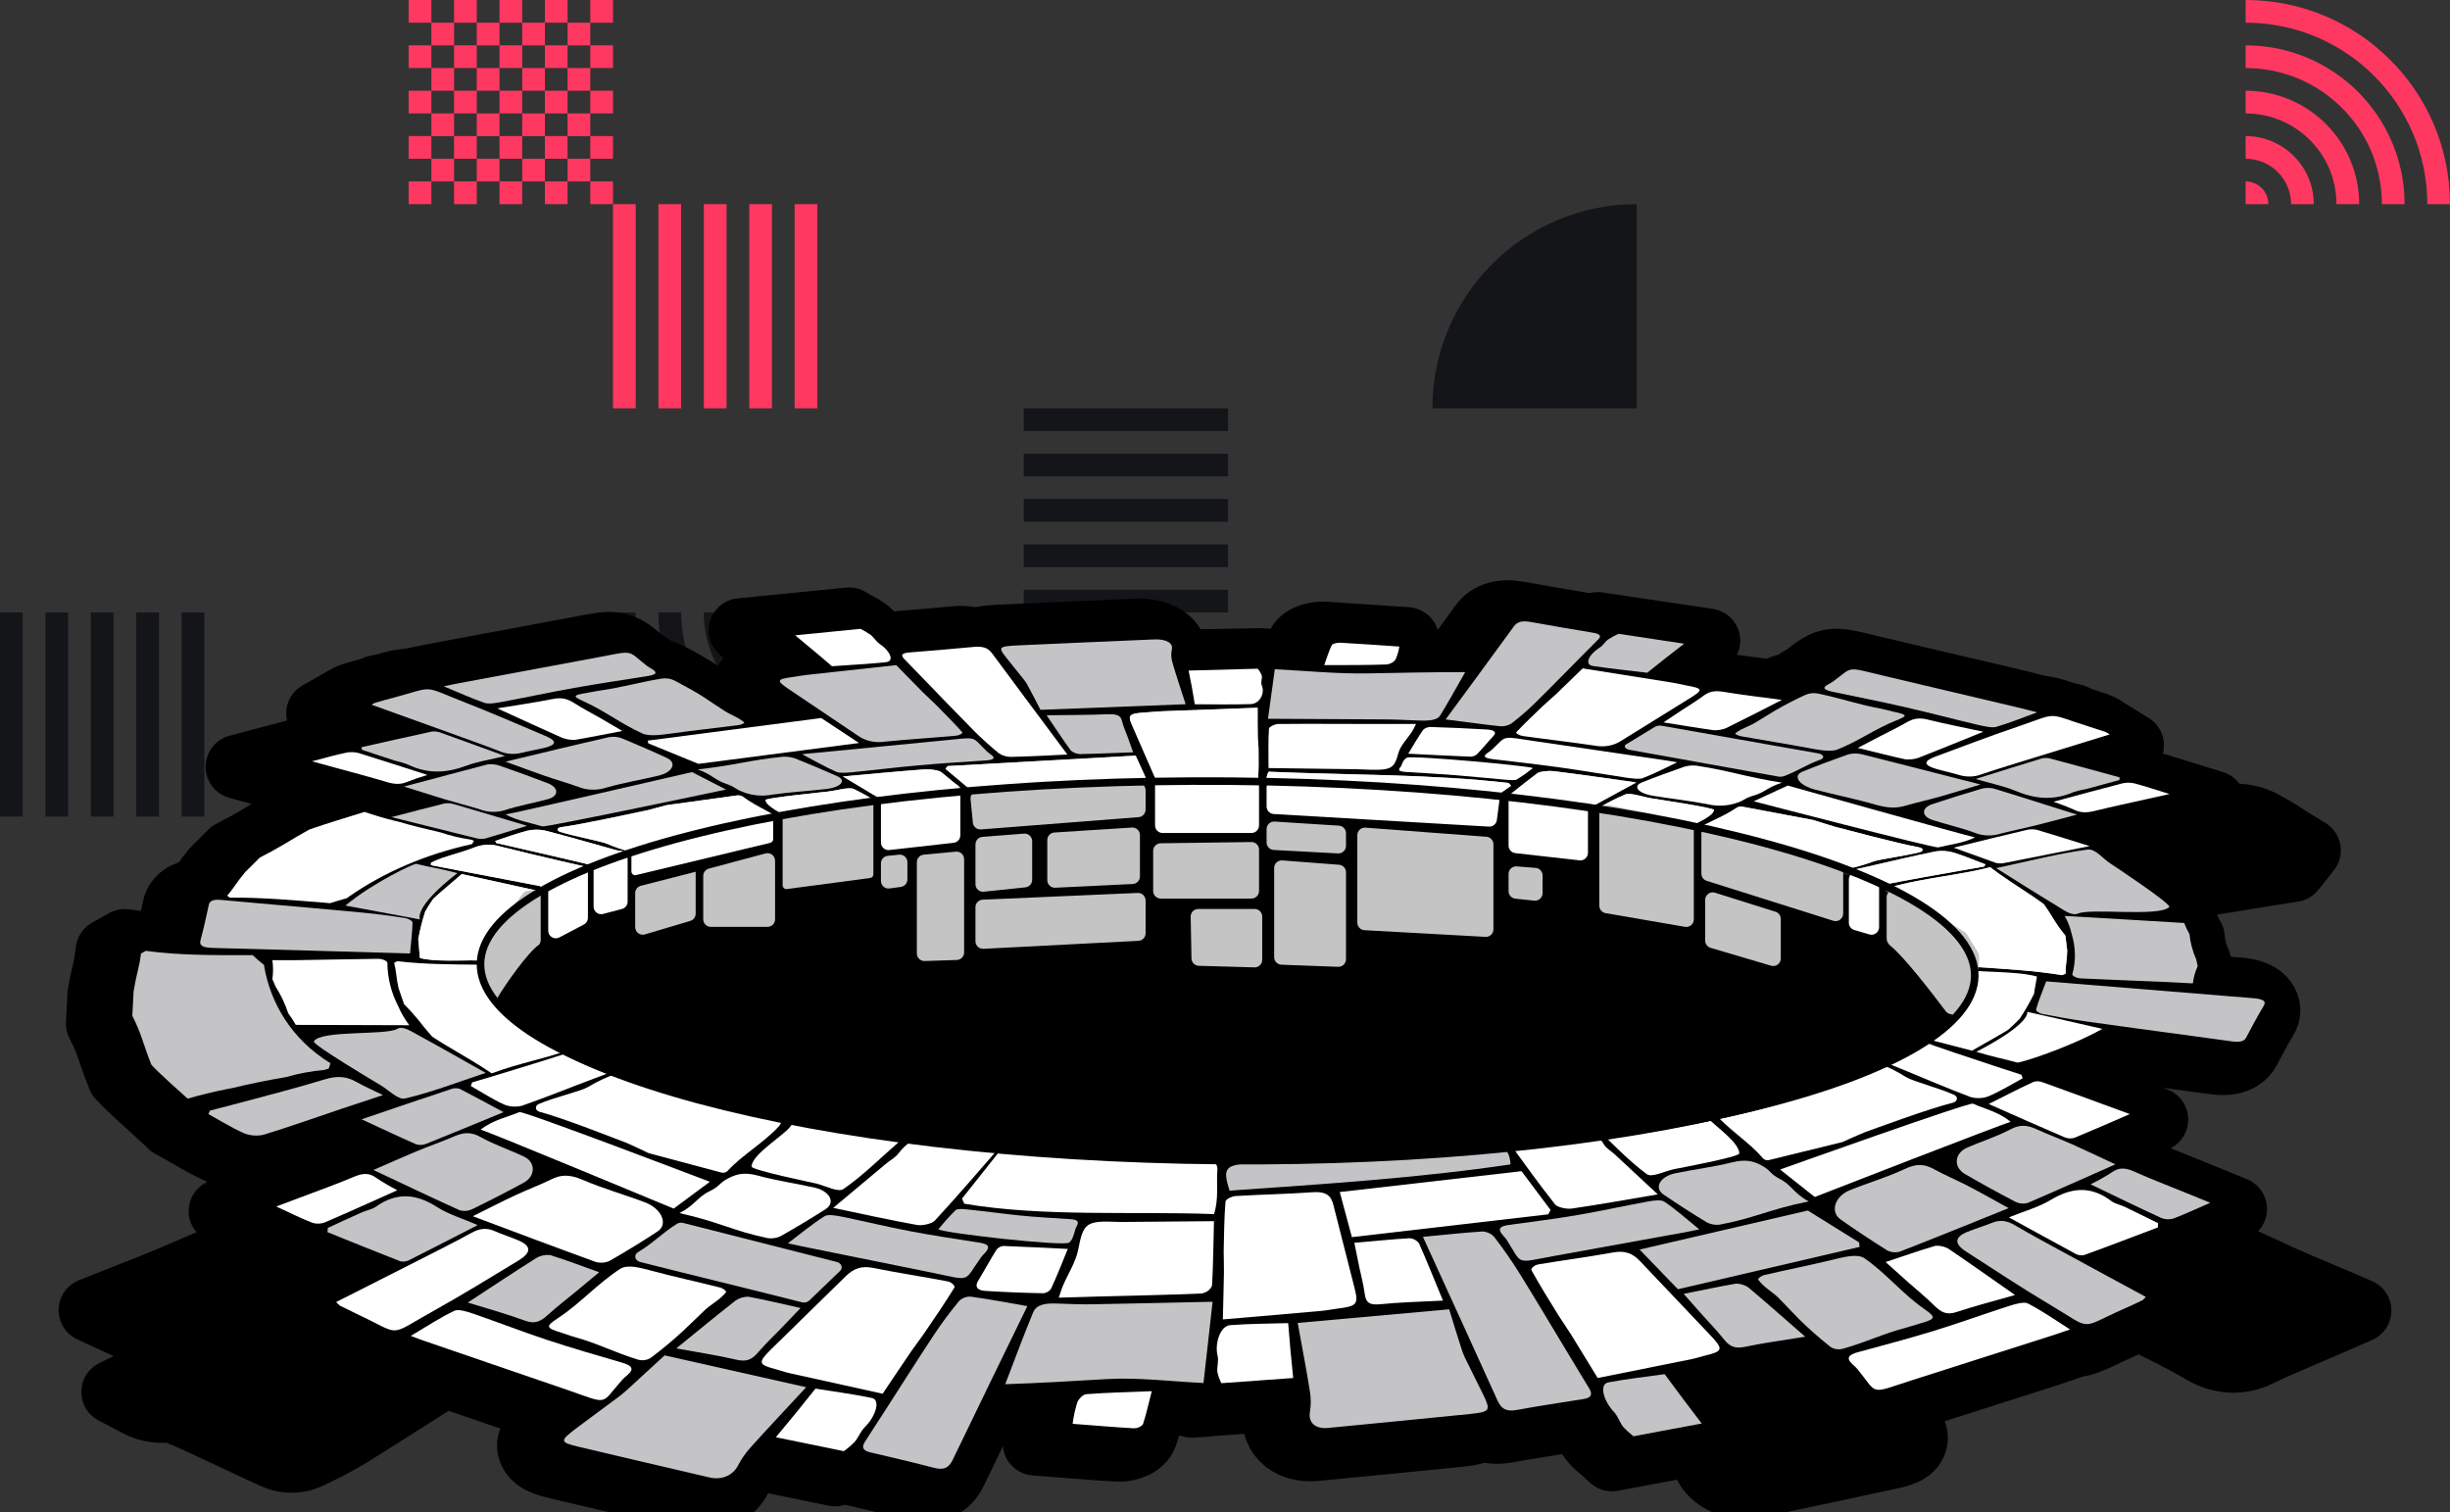 <svg viewBox="0 0 648 400" fill="none" xmlns="http://www.w3.org/2000/svg">
    <rect x="0" y="0" width="648" height="400" fill="#333333" stroke="none"/>
    <g clip-path="url(#clip0)">
        <path fill-rule="evenodd" clip-rule="evenodd"
            d="M258.209 251.991H252.216V246.003H258.209V240H252.216V233.997H258.209V228.009H264.217V222.006H258.209V227.994H252.216V222.006H258.209V216H252.201V222.003H246.208V227.991H240.2V222.003H234.192V227.991H228.199V222.003H234.192V216H228.184V222.003H222.191V216H216.18V222.003H222.188V227.991H216.18V233.994H222.188V239.997H216.18V246H222.188V251.988V252.003H228.181V257.991H234.189V252.003H240.197V257.991H246.205V252.003H252.198V257.991H258.206V252.003H264.214V246H258.206V251.991H258.209ZM222.188 252.006V257.994H216.18V251.991H222.188V252.006ZM240.197 222.003V216H246.205V222.003H240.197ZM258.209 233.994V239.997H264.217V233.994H258.209ZM228.181 228.006H222.188V233.994H228.181V228.006ZM228.196 257.994V263.997H234.189V257.994H240.197V263.997H246.205V257.994H252.213V263.997H258.206V257.994H264.214V263.997H258.206V270H252.198V263.997H246.205V270H240.197V263.997H234.189V270H228.181V263.997H222.188V270H216.18V263.997H222.188V257.994H228.196ZM252.198 246.003V240H246.205V246.003H252.198ZM240.197 246.003V251.991H246.205V246.003H240.197ZM234.189 246.003H240.197V240H234.189V246.003ZM234.189 246.003H228.196V251.991H234.189V246.003ZM234.189 233.994H228.196V239.997H234.189V233.994ZM240.197 233.994V228.006H234.189V233.994H240.197ZM246.208 233.994H240.2V239.997H246.208V233.994ZM246.208 233.994H252.201V228.006H246.208V233.994ZM228.181 239.997V246H222.188V239.997H228.181ZM270.225 222.003H264.217V216H270.225V222.003ZM264.217 233.994H270.225V227.991H264.217V233.994ZM270.225 246.003H264.217V240H270.225V246.003ZM264.217 257.994H270.225V251.991H264.217V257.994ZM264.217 270H270.225V263.997H264.217V270Z"
            fill="#131519" />
        <path fill-rule="evenodd" clip-rule="evenodd"
            d="M528.436 251.991H522.442V246.003H528.436V240H522.442V233.997H528.436V228.009H534.443V222.006H528.436V227.994H522.442V222.006H528.436V216H522.428V222.003H516.435V227.991H510.427V222.003H504.419V227.991H498.426V222.003H504.419V216H498.41V222.003H492.418V216H486.406V222.003H492.414V227.991H486.406V233.994H492.414V239.997H486.406V246H492.414V251.988V252.003H498.407V257.991H504.415V252.003H510.423V257.991H516.432V252.003H522.425V257.991H528.433V252.003H534.441V246H528.433V251.991H528.436ZM492.414 252.006V257.994H486.406V251.991H492.414V252.006ZM510.423 222.003V216H516.432V222.003H510.423ZM528.436 233.994V239.997H534.443V233.994H528.436ZM498.407 228.006H492.414V233.994H498.407V228.006ZM498.422 257.994V263.997H504.415V257.994H510.423V263.997H516.432V257.994H522.44V263.997H528.433V257.994H534.441V263.997H528.433V270H522.425V263.997H516.432V270H510.423V263.997H504.415V270H498.407V263.997H492.414V270H486.406V263.997H492.414V257.994H498.422ZM522.425 246.003V240H516.432V246.003H522.425ZM510.423 246.003V251.991H516.432V246.003H510.423ZM504.415 246.003H510.423V240H504.415V246.003ZM504.415 246.003H498.422V251.991H504.415V246.003ZM504.415 233.994H498.422V239.997H504.415V233.994ZM510.423 233.994V228.006H504.415V233.994H510.423ZM516.435 233.994H510.427V239.997H516.435V233.994ZM516.435 233.994H522.428V228.006H516.435V233.994ZM498.407 239.997V246H492.414V239.997H498.407ZM540.451 222.003H534.443V216H540.451V222.003ZM534.443 233.994H540.451V227.991H534.443V233.994ZM540.451 246.003H534.443V240H540.451V246.003ZM534.443 257.994H540.451V251.991H534.443V257.994ZM534.443 270H540.451V263.997H534.443V270Z"
            fill="#FF3861" />
        <path fill-rule="evenodd" clip-rule="evenodd"
            d="M150.119 35.991H144.126V30.003H150.119V24H144.126V17.997H150.119V12.009H156.127V6.006H150.119V11.994H144.126V6.006H150.119V0H144.111V6.003H138.118V11.991H132.11V6.003H126.102V11.991H120.109V6.003H126.102V0H120.094V6.003H114.101V0H108.09V6.003H114.098V11.991H108.09V17.994H114.098V23.997H108.09V30H114.098V35.988V36.003H120.091V41.991H126.099V36.003H132.107V41.991H138.115V36.003H144.108V41.991H150.116V36.003H156.124V30H150.116V35.991H150.119ZM114.098 36.006V41.994H108.09V35.991H114.098V36.006ZM132.107 6.003V0H138.115V6.003H132.107ZM150.119 17.994V23.997H156.127V17.994H150.119ZM120.091 12.006H114.098V17.994H120.091V12.006ZM120.106 41.994V47.997H126.099V41.994H132.107V47.997H138.115V41.994H144.123V47.997H150.116V41.994H156.124V47.997H150.116V54H144.108V47.997H138.115V54H132.107V47.997H126.099V54H120.091V47.997H114.098V54H108.09V47.997H114.098V41.994H120.106ZM144.108 30.003V24H138.115V30.003H144.108ZM132.107 30.003V35.991H138.115V30.003H132.107ZM126.099 30.003H132.107V24H126.099V30.003ZM126.099 30.003H120.106V35.991H126.099V30.003ZM126.099 17.994H120.106V23.997H126.099V17.994ZM132.107 17.994V12.006H126.099V17.994H132.107ZM138.118 17.994H132.11V23.997H138.118V17.994ZM138.118 17.994H144.111V12.006H138.118V17.994ZM120.091 23.997V30H114.098V23.997H120.091ZM162.135 6.003H156.127V0H162.135V6.003ZM156.127 17.994H162.135V11.991H156.127V17.994ZM162.135 30.003H156.127V24H162.135V30.003ZM156.127 41.994H162.135V35.991H156.127V41.994ZM156.127 54H162.135V47.997H156.127V54Z"
            fill="#FF3861" />
        <path fill-rule="evenodd" clip-rule="evenodd"
            d="M318.26 270H324.268V324H318.26V270ZM312.258 270H306.253V324H312.258V270ZM300.248 270H294.243V324H300.248V270ZM282.233 270H288.238V324H282.233V270ZM276.228 270H270.223V324H276.228V270Z"
            fill="#131519" />
        <path fill-rule="evenodd" clip-rule="evenodd"
            d="M324.811 155.997V162H270.766V155.997H324.811ZM324.811 150V144H270.766V150H324.811ZM324.811 138V132H270.766V138H324.811ZM324.811 120V126H270.766V120H324.811ZM324.811 114V108H270.766V114H324.811Z"
            fill="#131519" />
        <path fill-rule="evenodd" clip-rule="evenodd"
            d="M486.408 317.997V324H432.363V317.997H486.408ZM486.408 312V306H432.363V312H486.408ZM486.408 300V294H432.363V300H486.408ZM486.408 282V288H432.363V282H486.408ZM486.408 276V270H432.363V276H486.408Z"
            fill="#131519" />
        <path fill-rule="evenodd" clip-rule="evenodd"
            d="M270.225 330.003V324H216.18V330.003H270.225ZM270.225 348.006V354.009H216.18V348.006H270.225ZM270.225 366.009V360.006H216.18V366.009H270.225ZM270.225 378V371.997H216.18V378H270.225ZM270.225 336.006V342.009H216.18V336.006H270.225Z"
            fill="#131519" />
        <path fill-rule="evenodd" clip-rule="evenodd"
            d="M641.993 54H647.998C647.998 24.177 623.801 6.10352e-05 593.953 6.10352e-05V6C620.486 6 641.993 27.489 641.993 54ZM629.983 54H635.988C635.988 30.804 617.169 12 593.953 12V18C613.851 18 629.983 34.119 629.983 54ZM623.978 54H617.973C617.973 40.746 607.218 30 593.953 30V24C610.536 24 623.978 37.431 623.978 54ZM605.963 54H611.968C611.968 44.058 603.903 36 593.953 36V42C600.586 42 605.963 47.373 605.963 54ZM593.953 54H599.958C599.958 50.685 597.271 48 593.953 48V54Z"
            fill="#FF3861" />
        <path fill-rule="evenodd" clip-rule="evenodd"
            d="M168.138 162H162.133C162.133 191.823 186.33 216 216.178 216V210C189.645 210 168.138 188.511 168.138 162ZM180.148 162H174.143C174.143 185.196 192.963 204 216.178 204V198C196.28 198 180.148 181.881 180.148 162ZM186.153 162H192.158C192.158 175.254 202.913 186 216.178 186V192C199.595 192 186.153 178.569 186.153 162ZM204.168 162H198.163C198.163 171.942 206.228 180 216.178 180V174C209.545 174 204.168 168.627 204.168 162ZM216.178 162H210.173C210.173 165.315 212.86 168 216.178 168V162Z"
            fill="#131519" />
        <path d="M162.133 216V270H108.088C108.088 240.177 132.285 216 162.133 216Z" fill="#FF3861" />
        <path d="M54.043 270H108.088V324C78.24 324 54.043 299.823 54.043 270Z" fill="#131519" />
        <path d="M432.901 54V108H378.855C378.855 78.177 403.053 54 432.901 54Z" fill="#131519" />
        <path fill-rule="evenodd" clip-rule="evenodd"
            d="M168.141 54H162.133V108H168.141V54ZM186.159 54H192.167V108H186.159V54ZM204.177 54H198.169V108H204.177V54ZM216.178 54H210.17V108H216.178V54ZM174.149 54H180.157V108H174.149V54Z"
            fill="#FF3861" />
        <path fill-rule="evenodd" clip-rule="evenodd"
            d="M6.008 162H0V216H6.008V162ZM24.026 162H30.034V216H24.026V162ZM42.044 162H36.036V216H42.044V162ZM54.045 162H48.037V216H54.045V162ZM12.016 162H18.024V216H12.016V162Z"
            fill="#131519" />
        <path
            d="M615.77 343.156C614.18 342.47 612.69 341.848 611.27 341.241C608.34 340.003 605.8 338.931 603.27 337.788C593.44 333.294 585.15 329.463 577.36 325.797L579.91 324.678C580.91 324.236 581.91 323.771 583.1 323.274L591.1 319.79L576.44 313.814L572.33 312.159C569.11 310.874 565.78 309.542 562.64 308.139C561.641 307.68 560.573 307.322 559.46 307.074L557.75 306.286L553.81 304.433L552.54 303.842C554.3 303.054 556.07 302.313 557.89 301.517L561.81 299.806L570.26 296.132L556 290.874C549.86 288.619 544 286.491 538.26 284.41L539.75 283.874C545.083 281.955 550.195 279.676 555.03 277.063L555.38 276.873L566.88 278.45L575.18 279.569L585.83 281.028C586.31 281.091 586.76 281.13 587.19 281.154C592.14 281.398 594.01 279.01 594.61 277.906L595.5 276.227C596.72 273.949 597.87 271.797 599.18 269.629C599.689 268.861 599.942 268.004 599.915 267.138C599.889 266.272 599.585 265.426 599.03 264.678C597.14 262.163 593.41 261.864 591.82 261.737C588.27 261.462 584.73 261.178 581.18 260.886C581.365 260.145 581.615 259.415 581.93 258.702L582.38 257.693L582.09 256.613C581.97 256.172 581.85 255.675 581.75 255.1L581.68 254.713L581.51 254.343C580.707 252.508 580.199 250.601 580 248.667L579.93 247.973L579.56 247.319C579.115 246.534 578.731 245.728 578.41 244.907L577.41 242.092L574.82 241.935C574.88 239.775 572.38 237.804 571.12 236.818L570.26 236.148L570.77 236.062C576.77 234.879 583 233.87 589.02 232.908C591.3 232.538 593.58 232.167 595.86 231.781C597.86 231.45 599.86 231.134 601.86 230.827L606.52 230.086L610.62 224.938L606.86 222.628C606.07 222.147 605.3 221.651 604.52 221.162C602.385 219.737 600.137 218.421 597.79 217.22C594.999 215.907 591.684 215.465 588.5 215.983C582.85 217.079 577.19 218.348 571.73 219.546C569.56 220.027 567.39 220.516 565.23 220.981C562.56 221.564 559.89 222.14 556.99 222.754L554.99 223.196L547.43 220.831L549.12 220.39C550.105 220.297 551.077 220.128 552.02 219.885C555.11 219.097 558.36 218.403 561.51 217.709L565.51 216.818L585.44 212.349L571.44 208.013L568.44 207.067C566.11 206.326 564.1 205.695 561.97 205.12L562.02 204.623L550.26 201.414L563.84 197.142L556.84 192.822L556.56 192.64C555.985 192.229 555.33 191.894 554.62 191.647C553.08 191.127 551.56 190.622 550.08 190.165L548.25 189.574L548.6 189.448L545.69 188.714L545.57 188.675C543.566 187.887 541.416 187.355 539.2 187.098L534.32 185.869C533.47 185.656 532.89 185.506 532.32 185.372L519.62 182.4C511.62 180.518 503.62 178.634 495.62 176.748L492.68 176.038C485.77 174.351 483.58 174.028 479.05 177.575C478.56 177.962 477.97 178.427 477.25 178.947C477.102 179.037 476.949 179.122 476.79 179.199L476.4 179.412C475.547 179.856 474.819 180.433 474.26 181.107C472.951 181.216 471.688 181.549 470.56 182.085L468.67 183.007L467.76 182.881L462.76 182.226C459.14 181.761 455.76 181.312 452.52 180.784C450.99 180.499 449.404 180.451 447.85 180.642C446.282 179.86 444.536 179.325 442.71 179.065C442.25 178.979 441.81 178.884 441.37 178.789L440.1 178.529C441.1 177.741 442.1 176.953 443.28 176.054L451.78 169.463L422.59 165.112L420.98 165.971H420.91C420.015 165.554 419.038 165.255 418.02 165.088L414.71 164.536C410.46 163.819 406.06 163.086 401.8 162.297C397.2 161.446 393.8 162.424 391.8 165.214C389.33 168.62 386.87 171.986 384.36 175.4H383.05C378.76 175.4 374.56 175.455 370.45 175.51C370.52 175.234 370.58 174.958 370.63 174.722C370.68 174.485 370.78 174.051 370.88 173.681L372.13 169.101L362.13 168.423C358.07 168.139 354.23 167.871 350.34 167.634C348.82 167.563 344.72 167.942 343.42 170.567C342.77 171.899 342.3 173.224 341.81 174.627C341.75 174.808 341.69 174.997 341.62 175.179L340.68 175.116C338.17 174.958 335.57 174.785 333.01 174.658L310.74 175.068C310.743 174.831 310.766 174.594 310.81 174.359C311.016 173.445 310.955 172.507 310.631 171.614C310.307 170.722 309.728 169.9 308.94 169.211C307.04 167.54 304.06 166.712 300.58 166.846L293.98 167.13C284.34 167.548 274.38 167.973 264.58 168.431C262.34 168.533 260.05 168.644 258.33 169.455C256.441 168.816 254.36 168.614 252.33 168.872C247.9 169.306 243.33 169.66 238.92 170.039L235.5 170.338C234.869 170.388 234.245 170.488 233.64 170.638C233.075 170.101 232.456 169.6 231.79 169.14C231.641 168.995 231.504 168.842 231.38 168.683C230.897 168.082 230.345 167.517 229.73 166.996C228.904 166.345 227.992 165.767 227.01 165.269C226.76 165.143 226.52 165.009 226.3 164.883L224.59 163.89L195.92 166.736L204.36 173.736C205.49 174.674 206.52 175.526 207.53 176.377C206.94 176.456 206.37 176.543 205.86 176.629L204.5 176.803C201.8 177.173 198.11 177.67 197.26 180.587C196.41 183.504 199.38 185.498 201.35 186.822C202.26 187.445 203.19 188.068 204.11 188.683L195.82 189.771C194.7 188.933 193.465 188.196 192.14 187.571C191.387 187.225 190.677 186.824 190.02 186.373C189.5 186.003 188.5 185.317 187.5 184.686C186.5 184.055 185.83 183.598 185.37 183.283C182.681 181.553 179.877 179.937 176.97 178.442C175.864 177.858 174.619 177.456 173.31 177.26C172.741 176.572 172.02 175.972 171.18 175.486L170.78 175.25C170.649 175.184 170.522 175.113 170.4 175.037C169.66 174.461 169.08 173.973 168.6 173.563C163.97 169.684 161.6 169.921 154.83 171.237L151.9 171.797C143.953 173.284 136 174.766 128.04 176.243L115.38 178.608L108.5 179.988C106.322 180.128 104.189 180.554 102.19 181.249L102.02 181.296L99.5 181.809L99.8 181.935L97.69 182.51C96.183 182.915 94.677 183.335 93.17 183.772C92.508 183.974 91.893 184.262 91.35 184.623L91.06 184.796L84.2 188.699L97.99 193.657L86.24 196.29V196.795H86.02C83.89 197.26 81.88 197.796 79.56 198.419L76.56 199.207L62.88 202.833L87 209.447C90.13 210.291 93.36 211.174 96.43 212.096C97.4 212.395 98.405 212.62 99.43 212.766L100.78 213.192L97.86 213.98C96.63 213.618 95.4 213.192 94.14 212.798L92.14 212.136L86.32 213.949C82.79 215.037 79.11 216.172 75.5 217.417L75.08 217.559L74.71 217.772C72.3 219.105 69.98 220.492 67.71 221.864C65.95 222.912 64.01 223.976 61.78 225.104L61.14 225.427L59.8 226.759C58.78 227.768 57.763 228.783 56.75 229.802L56.52 230.054C55.4 231.418 54.44 232.687 53.58 233.933C53.21 234.477 52.74 235.076 52.18 235.738C50.71 235.8 49.312 236.259 48.22 237.036C47.127 237.814 46.407 238.865 46.18 240.011L45.77 241.871C45.23 244.3 44.68 246.806 44.01 249.242C43.937 249.503 43.88 249.766 43.84 250.031C40.891 249.894 37.953 249.631 35.04 249.242L33.04 248.951L30.98 250.086L30.21 250.512L28.5 251.489L28.28 253.216C28.09 254.666 27.86 255.92 27.57 257.071C27.08 259.026 26.67 261.012 26.32 263.196V263.511C26.22 265.206 26.13 266.893 26.05 268.588L25.94 270.795L26.35 271.584C27.271 273.384 28.052 275.227 28.69 277.102C29.49 279.467 30.32 281.911 31.3 284.299L31.57 284.97L32.11 285.545C34.42 287.965 36.92 290.204 39.33 292.372C40.19 293.16 41.06 293.949 41.91 294.737L44.31 296.936L45.64 296.558L45.12 297.756L48.41 299.569C49.28 300.05 50.13 300.539 50.98 301.028C53.298 302.406 55.715 303.677 58.22 304.835C59.85 305.528 61.651 305.935 63.5 306.026C64.929 306.113 66.364 305.957 67.71 305.569C72.71 304.031 77.71 302.336 82.5 300.689L85.88 299.538L89.3 301.115L93.13 302.896L97.94 305.119L96.22 305.868L92.14 307.658L90.26 308.446C89.165 308.656 88.11 308.976 87.12 309.4C83.88 310.748 80.46 312.025 77.12 313.255C75.72 313.78 74.323 314.306 72.93 314.831L58.39 320.35L66.71 324.189C67.83 324.701 68.86 325.19 69.83 325.647L71.83 326.609C63.73 330.157 55.08 333.893 44.76 338.276C42.19 339.372 39.6 340.389 36.6 341.564L31.95 343.401L24 346.554L32.1 350.298C34.17 351.26 36.18 352.175 38.1 353.058C42.15 354.894 45.98 356.637 49.62 358.473L30.01 368.201L36.65 371.67C38.617 372.686 40.929 373.206 43.28 373.16C43.909 373.159 44.537 373.124 45.16 373.058H45.41C48.36 374.161 51.23 375.423 53.41 376.455C56.077 377.69 58.743 378.938 61.41 380.2C65.19 381.974 69.09 383.802 72.99 385.56C74.251 386.09 75.657 386.367 77.085 386.367C78.513 386.367 79.919 386.09 81.18 385.56C84.832 383.937 88.347 382.128 91.7 380.145C98.01 376.258 104.23 372.261 110.24 368.462L117.11 364.078L117.54 363.81L119.28 364.402C127.613 367.255 135.947 370.117 144.28 372.987C145.43 373.381 146.42 373.775 147.28 374.043L147.72 374.201C146.67 374.989 145.62 375.777 144.59 376.566C141.77 378.702 139.12 380.712 140.19 383.661C141.26 386.609 144.87 387.429 147.52 388.067C156.91 390.306 166.52 392.537 175.75 394.689L182.45 396.266C183.267 396.459 184.109 396.578 184.96 396.621C187.268 396.72 189.554 396.229 191.479 395.22C193.403 394.211 194.863 392.739 195.64 391.024C196.403 389.555 197.38 388.161 198.55 386.869L199.7 385.592L220.84 389.936L222.31 388.698C223.068 389.096 223.897 389.401 224.77 389.605L228.17 390.393C232.57 391.426 237.17 392.498 241.51 393.649C242.441 393.899 243.409 394.056 244.39 394.114C247.22 394.248 250.58 393.412 252.51 389.384C255.34 383.487 258.17 377.661 261.05 371.741H262.16C266.88 371.583 271.47 371.37 275.98 371.134C275.952 371.183 275.929 371.233 275.91 371.284C275.413 372.692 275.078 374.132 274.91 375.588C274.81 376.171 274.71 376.794 274.58 377.456L273.73 381.8L279.37 382.234L283.5 382.557C287.71 382.888 291.69 383.203 295.75 383.424H295.8C298.62 383.558 302.17 382.084 302.99 379.64C303.67 377.606 304.16 375.604 304.73 373.286C304.92 372.498 305.12 371.709 305.34 370.842L306.11 370.898C308.73 371.087 311.43 371.276 314.11 371.41L315.18 371.465L315.31 371.796L318 371.599H318.69V371.512L337.3 370.172C337.515 371.578 337.515 373 337.3 374.406C337.033 375.623 337.131 376.873 337.586 378.056C338.041 379.238 338.84 380.321 339.92 381.217C341.523 382.475 343.661 383.219 345.92 383.306C346.604 383.338 347.29 383.32 347.97 383.251L354.89 382.588C364.89 381.611 375.33 380.602 385.56 379.561C387.77 379.333 390.21 379.08 392 377.985C393.045 378.394 394.185 378.632 395.35 378.686C396.409 378.73 397.469 378.653 398.5 378.458C403.11 377.614 407.87 376.881 412.5 376.14L416.08 375.58C416.46 375.522 416.834 375.443 417.2 375.344C417.658 376.02 418.176 376.671 418.75 377.291C419.053 377.678 419.301 378.091 419.49 378.521C419.881 379.337 420.353 380.127 420.9 380.886C421.65 381.802 422.522 382.653 423.5 383.424C423.75 383.637 424 383.842 424.23 384.055L426.35 385.97L447.52 382.029L448.3 382.959C449.367 384.229 450.24 385.595 450.9 387.027C451.593 388.733 452.914 390.239 454.694 391.354C456.474 392.468 458.634 393.14 460.9 393.286C462.085 393.339 463.273 393.243 464.42 393.002L471.04 391.599C480.4 389.62 490.09 387.571 499.57 385.505C502.35 384.906 505.79 384.157 506.57 381.335C507.35 378.513 504.74 376.313 502.17 374.24C501.17 373.452 500.23 372.663 499.25 371.875L500.39 371.497C501.28 371.205 502.29 370.866 503.46 370.495C511.8 367.815 520.153 365.145 528.52 362.486L541.78 358.261C542.4 358.063 543.01 357.851 543.9 357.535L548.9 355.817C550.81 355.635 552.9 354.847 555.71 353.491C556.95 352.892 558.49 352.151 560.44 351.292C562 350.606 563.6 349.865 565.2 349.092C565.411 348.995 565.612 348.884 565.8 348.761L565.94 348.832C567.68 349.739 569.44 350.63 571.19 351.52C575.19 353.523 578.9 355.415 582.49 357.527C584.644 358.881 587.256 359.704 590 359.892C592.663 359.979 595.293 359.406 597.52 358.253C601.52 356.345 605.66 354.571 610.08 352.679C612.08 351.836 614.08 350.969 616.21 350.046L624 346.656L615.77 343.156Z"
            fill="black" stroke="black" stroke-width="17" stroke-linejoin="round" />
        <path
            d="M212.148 199.506C215.438 201.241 218.148 202.817 221.238 204.173C222.088 204.552 224.118 204.386 225.488 204.26C231.328 203.684 237.098 202.967 242.958 202.439C248.818 201.911 254.718 201.54 260.568 201.162C262.568 201.028 263.568 200.673 262.078 199.585C261.703 199.327 261.349 199.051 261.018 198.757C256.758 194.626 258.878 194.95 249.118 195.904C237.905 197.007 226.685 198.098 215.458 199.175C214.648 199.222 213.848 199.317 212.148 199.506Z"
            fill="#C4C3C6" />
        <path
            d="M82.519 201.374L88.519 203.022C93.049 204.268 97.639 205.466 102.09 206.798C104.28 207.46 105.92 207.586 107.74 206.798C109.472 206.121 111.247 205.516 113.06 204.985C106.67 202.935 100.83 201.043 94.919 199.207C93.927 198.933 92.86 198.876 91.829 199.041C88.96 199.624 86.29 200.373 82.519 201.374Z"
            fill="white" />
        <path
            d="M493.04 299.577C491.17 300.365 489.3 301.153 487.46 302.021C487.378 302.06 487.291 302.092 487.2 302.115L467.9 306.845C467.598 306.917 467.275 306.91 466.979 306.825C466.684 306.74 466.431 306.581 466.26 306.372C462.54 301.965 457.14 298.812 453.26 294.24C452.72 293.593 452.41 291.961 453.32 291.764C454.67 291.457 456.06 290.361 457.25 290.085C468.65 287.46 472.5 285.292 483.9 282.667C484.49 282.533 491.17 279.853 491.75 279.939C494.32 280.326 498.75 281.516 504.08 284.874C506.08 286.104 512.66 287.704 516.84 289.604C517.081 289.709 517.279 289.867 517.41 290.058C517.54 290.249 517.598 290.466 517.576 290.683C517.554 290.899 517.452 291.106 517.285 291.278C517.117 291.451 516.89 291.581 516.63 291.654C510.04 293.278 496.04 298.497 493.11 299.537L493.04 299.577Z"
            fill="white" />
        <path
            d="M383.29 346.333L343.23 349.935C344.36 356.187 345.51 362.107 346.46 368.067C346.755 369.88 346.755 371.716 346.46 373.53C346.01 376.273 347.86 378.039 351.25 377.708C363.77 376.494 376.25 375.296 388.8 374.019C394.06 373.483 394.29 373.104 392.42 369.163C390.8 365.773 389.05 362.415 387.42 359.04C387.057 358.268 386.756 357.478 386.52 356.675C385.39 353.191 384.34 349.746 383.29 346.333Z"
            fill="#C4C3C6" />
        <path
            d="M376.352 327.168C383.092 341.934 389.622 356.163 396.052 370.408C397.002 372.521 398.242 373.498 401.192 372.954C407.052 371.874 412.982 370.984 418.902 370.053C421.062 369.706 421.162 368.666 420.352 367.302C418.662 364.464 416.932 361.65 415.222 358.82C410.732 351.394 406.312 343.936 401.732 336.541C399.732 333.388 397.552 330.235 395.232 327.223C394.89 326.815 394.439 326.47 393.91 326.214C393.382 325.958 392.788 325.797 392.172 325.741C387.202 326.041 382.272 326.608 376.352 327.168Z"
            fill="#C4C3C6" />
        <path
            d="M271.722 345.489C264.972 359.372 258.422 372.742 251.982 386.143C250.982 388.13 249.822 388.989 246.982 388.248C241.392 386.774 235.732 385.489 230.092 384.149C228.022 383.66 227.952 382.635 228.762 381.374C230.432 378.733 232.152 376.116 233.852 373.491C238.302 366.585 242.682 359.647 247.222 352.781C249.172 349.833 251.342 346.971 253.632 344.188C253.972 343.81 254.421 343.502 254.943 343.289C255.465 343.077 256.045 342.966 256.632 342.966C261.392 343.605 266.102 344.512 271.722 345.489Z"
            fill="#C4C3C6" />
        <path
            d="M323.43 349.005C332.84 348.217 341.27 347.476 349.69 346.727C351.09 346.601 352.46 346.301 353.86 346.128C358.86 345.513 359.33 344.985 358.31 340.87C356.45 333.451 354.5 326.041 352.64 318.615C352.03 316.171 350.59 315.115 347.25 315.359C340.46 315.848 333.61 315.95 326.8 316.368C325.8 316.431 324.17 317.243 324.13 317.819C323.79 322.178 323.74 326.561 323.65 330.937C323.65 332.789 323.75 334.657 323.72 336.51C323.66 340.42 323.54 344.322 323.43 349.005Z"
            fill="white" />
        <path
            d="M320.721 344.33C309.861 344.567 299.421 344.819 288.991 345C285.901 345.055 282.791 344.921 279.691 344.811C276.981 344.716 274.211 344.811 273.241 347.176C270.731 353.23 268.491 359.348 265.871 366.143C275.131 365.844 283.871 365.316 292.601 364.795C301.061 364.299 309.751 365.426 318.311 365.828C319.141 358.244 319.891 351.543 320.721 344.33Z"
            fill="#C4C3C6" />
        <path
            d="M321.081 323.014L298.841 323.211C297.841 323.211 296.771 323.25 295.741 323.211C287.141 322.832 286.561 323.479 285.161 330.59C284.521 333.861 282.491 336.896 281.161 340.05C280.761 340.964 280.501 341.91 280.031 343.25C284.081 343.124 287.521 343.014 290.961 342.927C299.961 342.69 308.961 342.541 317.901 342.139C318.542 342.002 319.126 341.734 319.595 341.364C320.063 340.993 320.4 340.532 320.571 340.026C320.901 334.437 320.931 328.792 321.081 323.014Z"
            fill="white" />
        <path
            d="M410.099 320.042L402.429 309.793L354.359 315.312C355.359 319.001 356.359 322.864 357.559 327.239L409.499 321.208L410.099 320.042Z"
            fill="white" />
        <path
            d="M254.441 317.046L264.371 304.535C285.221 307.255 299.601 306.112 319.121 306.49C320.811 306.49 322.121 307.894 321.991 309.447C321.671 313.089 322.421 317.078 321.091 321.145C299.601 320.357 275.891 321.934 255.041 318.402L254.441 317.046Z"
            fill="white" />
        <path
            d="M567.569 343.061C560.449 339.206 553.569 335.517 546.809 331.804C542.149 329.265 537.449 326.758 532.909 324.086C530.849 322.872 529.039 322.564 526.839 323.463C524.639 324.362 522.399 325 520.259 325.883C516.929 327.255 516.829 329.037 520.069 331.094C527.339 335.785 534.529 340.554 542.019 345.008C553.839 352.024 549.559 351.583 561.879 346.143C563.439 345.458 564.969 344.748 566.489 344.015C566.799 343.905 566.999 343.613 567.569 343.061Z"
            fill="#C4C3C6" />
        <path
            d="M325.199 314.941C350.039 313.199 374.979 311.638 399.509 308.004C399.349 303.802 396.779 301.816 392.249 302.218C371.669 304.031 351.092 305.844 330.519 307.657C324.009 308.225 323.339 309.005 325.199 314.941Z"
            fill="#C4C3C6" />
        <path
            d="M559.49 307.988C555.05 305.923 551.62 304.267 548.13 302.706C545.05 301.335 541.84 300.16 538.8 298.765C536.32 297.598 534.34 297.354 531.75 298.725C528.09 300.68 523.87 301.973 520 303.7C519.269 304.061 518.662 304.559 518.234 305.15C517.805 305.741 517.569 306.406 517.545 307.086C517.521 307.766 517.711 308.441 518.097 309.049C518.484 309.658 519.055 310.181 519.76 310.574C524.11 313.112 528.56 315.548 533.06 317.898C533.525 318.133 534.051 318.284 534.599 318.34C535.147 318.396 535.704 318.355 536.23 318.221C543.72 315.02 551.09 311.701 559.49 307.988Z"
            fill="#C4C3C6" />
        <path
            d="M531.271 319.569C527.051 317.259 523.811 315.414 520.461 313.672C517.511 312.143 514.351 310.826 511.461 309.242C509.091 307.941 507.001 307.665 503.721 309.242C499.071 311.433 494.031 312.884 489.231 314.839C485.301 316.415 483.991 320.546 486.781 322.541C490.781 325.379 494.891 328.059 499.101 330.724C499.587 330.989 500.146 331.16 500.732 331.221C501.318 331.283 501.914 331.234 502.471 331.078C511.721 327.484 520.861 323.755 531.271 319.569Z"
            fill="#C4C3C6" />
        <path
            d="M478.379 317.787C474.379 315.627 473.919 313.475 470.739 311.835C467.949 310.393 468.589 309.723 465.859 308.241C463.629 307.034 461.559 306.625 458.139 307.452C453.309 308.682 448.139 309.305 443.139 310.338C439.069 311.173 437.379 314.185 439.969 315.958C443.669 318.497 447.519 320.956 451.469 323.353C452.449 323.866 453.634 324.076 454.799 323.944C464.369 322.139 467.599 319.979 478.379 317.787Z"
            fill="#C4C3C6" />
        <path
            d="M398.52 301.39C402.87 307.326 406.91 313.042 411.3 318.584C411.94 319.372 414.38 319.876 415.75 319.679C423.24 318.591 430.65 317.243 438.46 315.927L427.09 305.347C426.14 304.472 424.84 303.771 424.24 302.738C421.62 298.402 417.49 298.111 412.49 299.128C408.08 300.026 403.54 300.594 398.52 301.39Z"
            fill="white" />
        <path
            d="M449.45 325.19C446.09 322.47 443.33 319.963 440.17 317.842C439.29 317.251 437.17 317.582 435.75 317.842C429.63 318.954 423.6 320.31 417.46 321.358C411.32 322.407 405.22 323.179 399.07 324.015C396.94 324.307 395.92 324.914 397.43 326.664C397.824 327.082 398.184 327.519 398.51 327.972C402.77 334.602 400.58 334.137 410.78 332.269C422.51 330.125 434.25 328.02 445.99 325.891C446.83 325.718 447.72 325.552 449.45 325.19Z"
            fill="#C4C3C6" />
        <path
            d="M547.499 351.654C543.499 349.1 540.099 346.703 536.349 344.787C535.349 344.251 532.999 344.929 531.438 345.426C524.778 347.554 518.249 349.951 511.559 352.009C504.869 354.066 498.179 355.824 491.459 357.653C489.129 358.292 488.069 359.111 489.939 360.854C490.427 361.264 490.878 361.702 491.289 362.162C496.799 368.958 494.289 368.753 505.409 365.182C518.179 361.082 530.969 357.03 543.739 352.947C544.659 352.655 545.559 352.324 547.499 351.654Z"
            fill="white" />
        <path
            d="M531.82 296.747C528.46 294.027 524.9 293.317 521.82 291.93C520.82 291.481 470.82 309.352 470.82 309.352L479.98 316.62C479.98 316.62 530.04 297.109 531.82 296.747Z"
            fill="white" />
        <path
            d="M531.32 322.013C537.6 325.45 543.32 328.603 549.04 331.693C549.359 331.863 549.721 331.976 550.101 332.025C550.481 332.074 550.869 332.058 551.24 331.977C557.78 329.612 564.24 327.113 570.76 324.661C570.76 324.291 570.76 323.912 570.76 323.534C567.82 322.091 564.89 320.625 561.93 319.206C560.8 318.67 559.39 318.418 558.47 317.724C552.89 313.499 547.75 314.153 542.23 317.495C539.14 319.332 535.34 320.381 531.32 322.013Z"
            fill="white" />
        <path
            d="M534.642 284.283C532.272 283.495 529.882 282.762 527.512 281.966C520.642 279.648 513.692 277.464 506.952 274.918C503.952 273.775 501.612 273.854 499.072 275.265C497.132 276.353 495.002 277.22 492.352 278.473C496.202 280.05 499.442 281.335 502.662 282.651C508.842 285.19 514.952 287.839 521.222 290.188C522.003 290.41 522.835 290.503 523.664 290.461C524.493 290.419 525.302 290.243 526.042 289.943C529.172 288.595 532.042 286.837 534.982 285.214L534.642 284.283Z"
            fill="white" />
        <path
            d="M381.651 344.031C379.331 338.426 377.441 333.664 375.351 328.966C375.12 328.591 374.779 328.265 374.356 328.014C373.934 327.763 373.442 327.595 372.921 327.523C368.181 327.783 363.471 328.311 358.211 328.737C358.671 331 359.071 333.002 359.491 335.044C359.971 337.409 360.621 339.719 360.931 342.068C361.201 344.141 361.761 345.308 364.931 345C370.261 344.449 375.641 344.346 381.651 344.031Z"
            fill="white" />
        <path
            d="M526 292.025C533.36 295.28 539.64 298.087 546 300.807C546.391 300.978 546.824 301.084 547.27 301.116C547.716 301.149 548.165 301.108 548.59 300.996C553.27 299.072 557.87 297.054 563.31 294.689C554.99 291.638 547.52 288.879 540.02 286.191C539.672 286.07 539.295 286.008 538.915 286.008C538.535 286.008 538.158 286.07 537.81 286.191C534.04 287.917 530.38 289.817 526 292.025Z"
            fill="white" />
        <path
            d="M342.042 364.504C341.772 361.76 341.532 359.505 341.322 357.251C341.112 354.996 340.942 352.781 340.712 349.982C335.772 350.132 330.532 350.124 325.362 350.519C322.752 350.716 321.222 355.375 322.042 358.638C322.382 360.026 321.832 361.508 321.982 362.935C322.204 363.941 322.559 364.927 323.042 365.875L342.042 364.504Z"
            fill="white" />
        <path
            d="M422.569 364.496C431.439 362.722 439.389 361.145 447.309 359.537C448.629 359.269 449.819 358.851 451.099 358.544C455.669 357.432 455.869 356.896 452.449 353.27C446.279 346.727 440.019 340.207 433.849 333.664C431.849 331.504 429.769 330.708 426.599 331.299C420.139 332.489 413.399 333.341 406.879 334.452C405.879 334.61 404.789 335.532 405.079 336.029C407.279 340.026 409.789 344.023 412.249 348.012C413.299 349.699 414.519 351.378 415.569 353.065C417.789 356.668 419.949 360.231 422.569 364.496Z"
            fill="white" />
        <path
            d="M483.799 355.998C484.228 356.388 484.793 356.671 485.424 356.812C486.055 356.952 486.725 356.943 487.349 356.786C494.069 354.878 497.799 352.844 504.349 351.126C505.559 350.818 506.649 350.416 507.819 350.077C512.009 348.879 512.179 348.501 508.959 346.254C503.169 342.233 498.959 336.896 493.179 332.852C491.269 331.528 487.679 332.505 484.769 333.207C478.849 334.642 472.669 335.864 466.689 337.259C465.819 337.464 464.789 338.213 465.059 338.552C467.159 341.161 468.679 341.413 471.059 343.983C472.059 345.071 474.779 347.791 475.779 348.879C478.29 351.363 480.967 353.739 483.799 355.998Z"
            fill="#C4C3C6" />
        <path d="M491.72 328.643L478.14 320.2L433.66 330.527L443.79 341.019L491.84 329.825L491.72 328.643Z"
            fill="#C4C3C6" />
        <path
            d="M477.46 353.577C471.9 348.729 467.25 344.614 462.46 340.57C461.568 339.935 460.422 339.566 459.22 339.529C454.66 340.318 450.27 341.248 445.32 342.249L450.24 347.815C452.09 349.888 454.1 351.938 455.77 354.043C457.25 355.895 458.49 356.896 461.49 356.258C466.41 355.209 471.72 354.523 477.46 353.577Z"
            fill="#C4C3C6" />
        <path
            d="M532.95 342.549C526.43 337.984 520.95 334.106 515.35 330.314C514.366 329.732 513.147 329.452 511.92 329.525C507.58 330.795 503.43 332.261 498.73 333.83C500.91 335.769 502.83 337.495 504.73 339.214C506.99 341.224 509.4 343.156 511.5 345.245C513.35 347.058 514.78 347.988 517.61 347.011C522.34 345.426 527.42 344.141 532.95 342.549Z"
            fill="white" />
        <path
            d="M450.092 376.541C448.212 374.082 446.662 372.056 445.142 370.022C443.622 367.988 442.142 366.001 440.292 363.487C435.482 364.165 430.292 364.732 425.372 365.662C422.902 366.128 424.102 370.526 426.812 373.412C427.962 374.634 428.282 376.045 429.252 377.353C430.085 378.265 431.012 379.122 432.022 379.915L450.092 376.541Z"
            fill="#C4C3C6" />
        <path
            d="M421.492 297.756C426.492 302.486 430.602 306.908 435.552 310.566C436.882 311.552 440.132 309.841 442.792 309.257C443.622 309.076 460.002 306.049 460.022 305.111C460.022 301.721 451.662 296.644 450.172 294.074C449.422 292.797 443.532 293.467 440.642 293.995C434.562 295.123 428.522 296.368 421.492 297.756Z"
            fill="white" />
        <path
            d="M282.419 330.361C276.329 330.069 270.819 329.77 265.309 329.573C264.919 329.634 264.553 329.764 264.238 329.954C263.922 330.144 263.666 330.388 263.489 330.668C261.819 333.349 260.339 336.108 258.699 338.796C257.699 340.46 258.629 341.342 260.589 341.461C265.742 341.787 270.899 341.994 276.059 342.083C276.504 342.008 276.919 341.848 277.268 341.617C277.616 341.386 277.888 341.092 278.059 340.759C279.599 337.424 280.919 334.011 282.419 330.361Z"
            fill="white" />
        <path
            d="M584.58 318.15L578.44 315.643C573.77 313.743 569.03 311.93 564.44 309.88C562.18 308.871 560.44 308.721 558.54 310.117C556.757 311.261 554.883 312.314 552.93 313.27C559.51 316.423 565.51 319.356 571.6 322.162C572.09 322.365 572.629 322.485 573.182 322.515C573.734 322.545 574.289 322.484 574.81 322.336C577.8 321.209 580.62 319.868 584.58 318.15Z"
            fill="#C4C3C6" />
        <path
            d="M304.629 367.988C298.279 368.24 292.799 368.359 287.359 368.776C286.359 368.855 285.269 370.093 284.909 370.999C284.342 372.849 283.938 374.727 283.699 376.62C289.369 377.054 294.699 377.511 299.959 377.811C300.432 377.802 300.895 377.699 301.304 377.511C301.713 377.324 302.055 377.058 302.299 376.738C303.179 374.113 303.719 371.441 304.629 367.988Z"
            fill="white" />
        <path
            d="M165.902 302.391C167.732 303.219 169.572 304.054 171.382 304.937L171.642 305.04L190.782 310.156C191.084 310.231 191.41 310.228 191.71 310.147C192.011 310.066 192.27 309.912 192.452 309.707C196.452 305.379 201.992 302.336 206.082 297.842C206.662 297.204 207.082 295.58 206.152 295.359C204.812 295.036 203.472 293.909 202.282 293.609C190.972 290.755 187.212 288.516 175.902 285.671C175.302 285.521 168.742 282.706 168.152 282.785C165.552 283.116 161.082 284.22 155.532 287.515C153.532 288.706 146.772 290.172 142.532 292.009C142.284 292.106 142.078 292.257 141.937 292.445C141.797 292.632 141.728 292.848 141.74 293.066C141.751 293.283 141.843 293.494 142.003 293.671C142.163 293.849 142.385 293.986 142.642 294.066C149.122 295.761 162.922 301.28 165.822 302.352L165.902 302.391Z"
            fill="white" />
        <path
            d="M88.91 344.409C96.25 340.696 103.29 337.141 110.31 333.57C115.12 331.118 119.96 328.713 124.66 326.128C126.78 324.953 128.66 324.685 130.78 325.623C132.9 326.561 135.16 327.247 137.27 328.17C140.54 329.612 140.55 331.323 137.2 333.388C129.67 337.937 122.2 342.564 114.47 346.861C102.26 353.64 106.58 353.278 94.47 347.602C92.95 346.882 91.444 346.143 89.95 345.387C89.554 345.095 89.205 344.767 88.91 344.409Z"
            fill="white" />
        <path
            d="M98.769 309.478C103.32 307.499 106.85 305.915 110.43 304.425C113.59 303.116 116.87 302.005 120 300.641C122.55 299.529 124.55 299.324 127.08 300.751C130.66 302.769 134.83 304.149 138.62 305.954C141.73 307.436 141.68 311.11 138.53 312.829C134.04 315.28 129.45 317.622 124.81 319.884C124.333 320.11 123.8 320.251 123.246 320.296C122.693 320.341 122.134 320.289 121.61 320.144C114.26 316.818 107.02 313.357 98.769 309.478Z"
            fill="#C4C3C6" />
        <path
            d="M125.051 321.713C129.461 319.529 132.841 317.771 136.351 316.14C139.431 314.689 142.771 313.467 145.791 311.969C148.251 310.74 150.521 310.519 154.241 312.135C159.521 314.413 165.161 315.982 170.581 318.032C175.011 319.703 176.811 323.818 173.941 325.718C169.841 328.43 165.581 331.023 161.211 333.522C160.665 333.779 160.053 333.936 159.42 333.984C158.787 334.032 158.149 333.968 157.551 333.798C147.151 330.03 136.801 326.112 125.051 321.713Z"
            fill="white" />
        <path
            d="M179.719 320.877C183.829 318.796 184.409 316.652 187.719 315.075C190.599 313.688 189.989 313.01 192.799 311.583C195.099 310.424 197.199 310.054 200.579 310.992C205.379 312.308 210.579 313.041 215.479 314.145C219.479 315.067 221.069 318.087 218.379 319.829C214.539 322.289 210.549 324.669 206.469 326.987C205.461 327.482 204.259 327.67 203.089 327.515C193.569 325.505 190.429 323.282 179.719 320.877Z"
            fill="white" />
        <path
            d="M263.981 303.944C258.271 310.472 252.911 316.762 247.251 322.864C246.421 323.747 243.851 324.259 242.511 324.015C235.181 322.699 227.981 321.09 220.371 319.506C225.301 315.375 229.751 311.623 234.211 307.925C235.361 306.963 236.831 306.167 237.661 305.071C241.271 300.286 245.511 300.026 250.341 301.232C254.611 302.289 259.081 302.982 263.981 303.944Z"
            fill="white" />
        <path
            d="M208.398 328.871C211.908 326.222 214.798 323.771 218.078 321.713C218.988 321.146 221.078 321.516 222.518 321.8C228.598 323.03 234.588 324.512 240.698 325.671C246.808 326.829 252.908 327.736 259.028 328.698C261.158 329.029 262.148 329.652 260.558 331.37C260.139 331.781 259.755 332.213 259.408 332.663C254.798 339.206 257.018 338.781 246.868 336.715C235.198 334.35 223.508 331.985 211.868 329.62C210.998 329.455 210.168 329.25 208.398 328.871Z"
            fill="#C4C3C6" />
        <path
            d="M108.641 353.364C112.831 350.889 116.321 348.556 120.181 346.719C121.251 346.206 123.531 346.932 125.071 347.46C131.651 349.714 138.071 352.237 144.711 354.429C151.351 356.62 157.951 358.512 164.611 360.467C166.921 361.153 167.941 361.989 165.981 363.692C165.468 364.095 164.993 364.527 164.561 364.984C158.691 371.654 161.201 371.504 150.231 367.72C137.611 363.368 124.984 359.038 112.351 354.728C111.441 354.413 110.551 354.098 108.641 353.364Z"
            fill="white" />
        <path
            d="M127.102 298.796C130.612 296.14 134.222 295.501 137.382 294.169C138.382 293.743 187.742 312.6 187.742 312.6L178.182 319.695C178.182 319.695 128.872 299.19 127.102 298.796Z"
            fill="white" />
        <path
            d="M126.351 324.054C119.881 327.373 114.011 330.408 108.091 333.38C107.762 333.542 107.393 333.648 107.009 333.69C106.625 333.732 106.234 333.71 105.861 333.625C99.411 331.11 93.031 328.508 86.621 325.931C86.621 325.552 86.691 325.142 86.721 324.795C89.721 323.408 92.721 322.005 95.801 320.649C96.961 320.129 98.391 319.908 99.351 319.23C105.161 315.123 110.291 315.879 115.671 319.324C118.631 321.216 122.401 322.344 126.351 324.054Z"
            fill="#C4C3C6" />
        <path
            d="M124.89 286.301C127.31 285.576 129.75 284.874 132.16 284.126C139.16 281.942 146.26 279.9 153.16 277.488C156.25 276.408 158.57 276.534 161.05 277.992C162.94 279.112 165.05 280.026 167.63 281.327C163.69 282.809 160.38 284.047 157.08 285.308C150.75 287.673 144.49 290.243 138.08 292.474C137.287 292.68 136.45 292.755 135.619 292.695C134.788 292.636 133.982 292.442 133.25 292.127C130.17 290.716 127.41 288.903 124.52 287.255L124.89 286.301Z"
            fill="white" />
        <path
            d="M133.181 294.185C125.631 297.291 119.181 299.971 112.701 302.564C112.302 302.727 111.866 302.822 111.418 302.845C110.971 302.868 110.522 302.818 110.101 302.698C105.491 300.68 100.981 298.544 95.641 296.069C104.141 293.191 111.771 290.55 119.441 288.036C119.791 287.914 120.168 287.852 120.551 287.852C120.933 287.852 121.311 287.914 121.661 288.036C125.321 289.928 128.891 291.89 133.181 294.185Z"
            fill="#C4C3C6" />
        <path
            d="M175.78 358.52L213.23 366.94C208.16 372.403 203.29 377.566 198.6 382.777C197.22 384.3 196.073 385.946 195.18 387.681C193.89 390.203 190.95 391.543 187.8 390.834C176.15 388.122 164.49 385.426 152.9 382.659C148.03 381.5 148.04 381.122 152.38 377.834C156.12 375.004 159.97 372.221 163.74 369.399C164.6 368.753 165.38 368.067 166.14 367.373C169.38 364.401 172.59 361.445 175.78 358.52Z"
            fill="#C4C3C6" />
        <path
            d="M233.442 368.666C224.622 366.719 216.722 364.985 208.852 363.227C207.532 362.935 206.362 362.486 205.092 362.154C200.552 360.956 200.382 360.42 204.002 356.857C210.512 350.44 217.122 344.047 223.642 337.63C225.792 335.509 227.882 334.752 231.042 335.399C237.462 336.715 244.192 337.7 250.682 338.954C251.622 339.135 252.682 340.081 252.412 340.602C250.002 344.543 247.292 348.485 244.612 352.426C243.482 354.098 242.172 355.745 241.032 357.409C238.622 360.933 236.282 364.456 233.442 368.666Z"
            fill="white" />
        <path
            d="M172.391 358.962C171.937 359.338 171.355 359.603 170.715 359.726C170.075 359.849 169.404 359.824 168.781 359.655C162.131 357.606 158.481 355.477 151.951 353.656C150.751 353.325 149.681 352.868 148.521 352.537C144.371 351.26 144.221 350.858 147.521 348.698C153.521 344.756 158.011 339.537 164.031 335.635C166.031 334.35 169.571 335.399 172.461 336.163C178.331 337.74 184.461 339.056 190.411 340.562C191.271 340.783 192.271 341.555 191.981 341.894C189.741 344.449 188.211 344.677 185.731 347.2C184.681 348.272 181.811 350.929 180.731 351.993C178.109 354.43 175.325 356.756 172.391 358.962Z"
            fill="white" />
        <path
            d="M168.719 331.236C172.909 328.706 175.139 326.136 179.069 323.7C179.299 323.563 179.567 323.472 179.851 323.435C180.135 323.398 180.426 323.416 180.699 323.487L221.269 333.79C221.566 333.861 221.836 333.988 222.057 334.16C222.277 334.332 222.441 334.543 222.534 334.777C222.626 335.01 222.645 335.257 222.589 335.498C222.532 335.738 222.402 335.964 222.209 336.155L214.009 344.039C213.781 344.255 213.477 344.412 213.134 344.489C212.791 344.567 212.427 344.561 212.089 344.472C196.959 340.633 183.899 337.511 169.359 333.822C169.116 333.761 168.891 333.663 168.697 333.533C168.503 333.403 168.343 333.244 168.228 333.065C168.112 332.886 168.043 332.691 168.025 332.49C168.006 332.29 168.038 332.089 168.119 331.898C168.23 331.635 168.439 331.404 168.719 331.236Z"
            fill="#C4C3C6" />
        <path
            d="M178.871 356.668C184.691 351.938 189.571 347.917 194.611 343.968C195.539 343.352 196.708 343.006 197.921 342.99C202.451 343.841 206.811 344.89 211.741 345.986C209.861 347.957 208.201 349.699 206.521 351.449C204.521 353.483 202.451 355.493 200.661 357.558C199.081 359.387 197.791 360.365 194.811 359.671C189.891 358.52 184.621 357.724 178.871 356.668Z"
            fill="#C4C3C6" />
        <path
            d="M123.719 344.543C130.489 340.121 136.159 336.345 141.989 332.671C143.002 332.112 144.239 331.863 145.469 331.969C149.769 333.317 153.859 334.87 158.469 336.526C156.189 338.426 154.169 340.113 152.139 341.792C149.769 343.755 147.249 345.67 145.049 347.681C143.099 349.454 141.619 350.361 138.819 349.328C134.209 347.618 129.169 346.214 123.719 344.543Z"
            fill="#C4C3C6" />
        <path
            d="M205.211 380.168C207.211 377.74 208.881 375.745 210.511 373.751C212.141 371.756 213.701 369.809 215.691 367.31C220.491 368.098 225.691 368.753 230.571 369.778C233.031 370.298 231.571 374.673 228.741 377.495C227.531 378.694 227.141 380.097 226.091 381.358C225.213 382.253 224.243 383.089 223.191 383.857L205.211 380.168Z"
            fill="white" />
        <path
            d="M237.831 301.981C232.541 306.609 228.231 310.952 223.081 314.516C221.691 315.469 218.521 313.727 215.871 313.057C215.051 312.86 198.751 309.51 198.781 308.572C198.901 305.182 207.591 300.278 209.211 297.756C210.031 296.494 215.921 297.275 218.791 297.858C224.841 299.088 230.841 300.491 237.831 301.981Z"
            fill="white" />
        <path
            d="M73.07 319.135L79.36 316.77C84.14 314.957 88.99 313.246 93.68 311.252C96 310.29 97.68 310.172 99.59 311.607C101.334 312.773 103.167 313.852 105.08 314.839C98.31 317.858 92.14 320.673 85.89 323.353C85.39 323.545 84.846 323.654 84.29 323.673C83.734 323.692 83.18 323.621 82.66 323.463C79.72 322.328 76.96 320.933 73.07 319.135Z"
            fill="white" />
        <path
            d="M248.211 325.158C249.607 323.399 251.13 321.704 252.771 320.081C253.231 319.671 254.771 319.797 255.861 319.916C260.421 320.381 264.981 321.019 269.531 321.492C274.081 321.965 278.531 322.178 283.061 322.478C284.621 322.58 285.491 322.927 284.891 324.109C284.729 324.396 284.592 324.691 284.481 324.992C283.771 327.484 283.541 327.988 282.801 328.674C281.561 329.785 249.221 326.135 248.211 325.158Z"
            fill="#C4C3C6" />
        <path
            d="M170.891 214.405C172.661 213.956 174.441 213.491 176.191 213.01L176.441 212.955L194.871 210.409C195.148 210.367 195.433 210.375 195.707 210.43C195.98 210.486 196.234 210.589 196.451 210.732C200.121 213.491 205.391 215.525 209.211 218.394C209.741 218.796 210.071 219.806 209.211 219.908C207.921 220.066 206.611 220.696 205.471 220.862C194.591 222.265 190.941 223.526 180.051 224.922C179.481 225.001 173.141 226.498 172.581 226.451C168.38 225.905 164.324 224.81 160.581 223.211C158.661 222.423 152.271 221.319 148.211 220.058C147.161 219.735 147.261 218.962 148.361 218.804C154.651 217.929 167.981 214.989 170.771 214.413L170.891 214.405Z"
            fill="#C4C3C6" />
        <path
            d="M275.189 187.76L313.589 186.278C312.359 182.431 311.109 178.781 310.059 175.131C309.743 174.031 309.706 172.892 309.949 171.781C310.319 170.109 308.499 168.998 305.249 169.14C293.249 169.652 281.249 170.157 269.249 170.716C264.249 170.953 263.989 171.181 265.889 173.625C267.519 175.73 269.279 177.819 270.939 179.932C271.306 180.402 271.618 180.898 271.869 181.414C273.019 183.519 274.109 185.655 275.189 187.76Z"
            fill="#C4C3C6" />
        <path
            d="M282.308 199.585C275.488 190.425 268.878 181.595 262.368 172.782C261.368 171.473 260.188 170.85 257.368 171.134C251.758 171.686 246.088 172.127 240.428 172.592C238.358 172.766 238.288 173.381 239.098 174.248C240.788 176.014 242.528 177.772 244.228 179.538C248.718 184.165 253.138 188.808 257.718 193.42C259.718 195.407 261.878 197.362 264.178 199.246C265.015 199.82 266.071 200.158 267.178 200.208C271.918 200.121 276.648 199.861 282.308 199.585Z"
            fill="white" />
        <path
            d="M382.352 190.298C388.512 181.919 394.482 173.846 400.352 165.758C401.222 164.559 402.352 164.055 405.082 164.559C410.482 165.561 415.952 166.451 421.402 167.374C423.402 167.713 423.492 168.343 422.752 169.1C421.202 170.677 419.612 172.254 418.052 173.83C413.942 177.977 409.892 182.147 405.692 186.262C403.819 188.07 401.816 189.792 399.692 191.418C398.889 191.91 397.887 192.157 396.872 192.112C392.342 191.639 387.802 190.992 382.352 190.298Z"
            fill="#C4C3C6" />
        <path
            d="M332.631 187.208C323.631 187.539 315.531 187.823 307.461 188.13C306.121 188.178 304.811 188.335 303.461 188.414C298.701 188.706 298.231 189.021 299.311 191.568C301.311 196.148 303.311 200.72 305.311 205.292C305.961 206.806 307.361 207.476 310.571 207.389C317.081 207.208 323.661 207.271 330.191 207.137C331.141 207.137 332.691 206.648 332.721 206.301C332.951 203.637 332.891 200.957 332.871 198.276C332.871 197.141 332.681 195.998 332.661 194.863C332.611 192.49 332.631 190.07 332.631 187.208Z"
            fill="#C4C3C6" />
        <path
            d="M335.371 190.125C345.791 190.18 355.811 190.212 365.831 190.291C368.831 190.291 371.781 190.456 374.761 190.574C377.371 190.685 380.031 190.677 380.901 189.266C383.161 185.608 385.171 181.895 387.531 177.78C378.641 177.78 370.291 177.961 361.891 178.119C353.771 178.276 345.401 177.433 337.171 177.023C336.531 181.627 335.971 185.718 335.371 190.125Z"
            fill="#C4C3C6" />
        <path
            d="M335.512 203.164L356.862 203.448C357.862 203.448 358.862 203.448 359.862 203.511C368.132 203.897 368.672 203.511 369.862 199.183C370.402 197.189 372.282 195.36 373.522 193.444C373.872 192.892 374.102 192.317 374.522 191.505H363.992C355.372 191.505 346.732 191.418 338.132 191.505C337.132 191.505 335.652 192.293 335.622 192.75C335.402 196.172 335.512 199.632 335.512 203.164Z"
            fill="white" />
        <path
            d="M250.07 203.377L257.72 209.77L303.72 207.24L300.37 199.877L250.62 202.636C250.43 202.88 250.25 203.125 250.07 203.377Z"
            fill="#C4C3C6" />
        <path
            d="M399.662 207.854L390.422 214.271C370.332 212.34 356.542 212.632 337.782 211.962C336.152 211.899 334.862 211.173 334.952 210.322C335.172 208.398 334.362 206.254 335.542 204.126C356.202 205.032 378.932 204.741 399.052 207.121L399.662 207.854Z"
            fill="#C4C3C6" />
        <path
            d="M142.91 234.398V234.524C143.91 234.705 144.97 234.91 145.98 235.139C150.286 233.568 154.692 232.174 159.18 230.961C159.45 230.89 159.57 230.677 159.94 230.401C156.02 229.502 152.19 228.651 148.4 227.768C143.03 226.507 137.64 225.253 132.33 223.913C131.246 223.567 130.08 223.407 128.91 223.445C127.741 223.483 126.595 223.718 125.55 224.134C122.86 225.206 119.75 226.01 116.88 226.972C115.888 227.339 114.92 227.747 113.98 228.194V228.856L142.91 234.398Z"
            fill="#C4C3C6" />
        <path
            d="M98.269 186.404C105.2 188.903 111.85 191.284 118.48 193.68C123.01 195.32 127.59 196.936 132.02 198.655C132.898 199.049 133.869 199.297 134.874 199.382C135.879 199.468 136.895 199.389 137.86 199.151C139.86 198.655 142.08 198.284 144.12 197.787C147.29 196.999 147.34 195.935 144.18 194.634C137.09 191.631 130.07 188.572 122.77 185.718C111.25 181.209 115.37 181.556 103.66 184.662C102.18 185.056 100.72 185.45 99.279 185.884C98.92 186.028 98.582 186.203 98.269 186.404Z"
            fill="#C4C3C6" />
        <path
            d="M106.871 208.052C111.181 209.4 114.511 210.472 117.871 211.489C120.871 212.388 123.971 213.168 126.931 214.09C127.98 214.497 129.127 214.722 130.295 214.747C131.464 214.773 132.625 214.6 133.701 214.24C137.171 213.113 141.191 212.395 144.861 211.402C147.861 210.614 147.861 208.343 144.941 207.2C140.701 205.571 136.368 203.994 131.941 202.47C130.976 202.158 129.918 202.068 128.891 202.21C121.861 204.031 114.851 205.931 106.871 208.052Z"
            fill="#C4C3C6" />
        <path
            d="M133.719 201.469C137.829 202.959 140.989 204.149 144.249 205.277C147.119 206.27 150.179 207.129 152.999 208.154C154.146 208.609 155.407 208.859 156.691 208.887C157.976 208.914 159.252 208.718 160.429 208.312C164.839 207.05 169.659 206.254 174.219 205.158C177.949 204.252 179.109 201.761 176.379 200.492C172.489 198.678 168.469 196.936 164.379 195.249C163.357 194.895 162.222 194.799 161.129 194.973C152.299 196.983 143.589 199.096 133.719 201.469Z"
            fill="#C4C3C6" />
        <path
            d="M184.539 203.526C188.419 204.922 188.929 206.246 192.009 207.31C194.729 208.249 194.129 208.643 196.789 209.597C199.106 210.459 201.728 210.671 204.219 210.196C208.839 209.534 213.789 209.242 218.529 208.706C222.419 208.264 223.979 206.451 221.449 205.316C217.829 203.7 214.069 202.123 210.229 200.586C209.213 200.246 208.109 200.103 207.009 200.168C197.889 201.106 194.839 202.376 184.539 203.526Z"
            fill="#C4C3C6" />
        <path
            d="M261.64 215.005C257.31 211.292 253.3 207.721 248.95 204.244C248.31 203.74 245.95 203.401 244.65 203.495C237.49 204.023 230.4 204.717 222.93 205.379C226.93 207.744 230.5 209.92 234.1 212.064C235.108 212.529 236.048 213.082 236.9 213.712C239.52 216.416 243.49 216.668 248.27 216.14C252.49 215.667 256.83 215.399 261.64 215.005Z"
            fill="#C4C3C6" />
        <path
            d="M117.34 181.532C121.29 183.164 124.57 184.686 128.22 185.939C129.22 186.286 131.43 185.939 132.92 185.632C139.26 184.449 145.48 183.101 151.86 181.966C158.24 180.831 164.62 179.877 171.03 178.868C173.26 178.521 174.25 178.079 172.41 176.944C171.948 176.685 171.504 176.406 171.08 176.109C165.64 171.852 168.03 172.025 157.45 174.004C145.28 176.29 133.1 178.537 120.92 180.807C120.05 180.973 119.19 181.154 117.34 181.532Z"
            fill="#C4C3C6" />
        <path
            d="M133.719 215.438C137.009 217.165 140.449 217.661 143.439 218.592C144.439 218.883 192.019 208.848 192.019 208.848L183.019 204.228C183.019 204.228 135.409 215.241 133.719 215.438Z"
            fill="#C4C3C6" />
        <path
            d="M133.591 199.979C127.481 197.756 121.941 195.722 116.341 193.728C115.672 193.504 114.94 193.428 114.221 193.507C107.991 194.855 101.831 196.25 95.641 197.638L95.711 198.332C98.571 199.27 101.421 200.216 104.291 201.162C105.44 201.417 106.563 201.741 107.651 202.131C113.111 204.819 118.031 204.496 123.261 202.573C126.141 201.477 129.771 200.901 133.591 199.979Z"
            fill="#C4C3C6" />
        <path
            d="M131.291 223.014C133.601 223.534 135.911 224.039 138.201 224.591C144.851 226.167 151.581 227.594 158.121 229.273C159.323 229.654 160.609 229.844 161.905 229.832C163.201 229.82 164.481 229.606 165.671 229.202C167.511 228.58 169.531 228.083 172.051 227.366L162.051 224.614C156.051 222.951 150.131 221.217 144.051 219.664C142.53 219.364 140.936 219.388 139.431 219.735C136.431 220.523 133.761 221.524 130.961 222.446L131.291 223.014Z"
            fill="#C4C3C6" />
        <path
            d="M276.828 189.203C279.178 192.679 281.108 195.62 283.238 198.544C283.852 199.072 284.694 199.401 285.598 199.467C290.148 199.388 294.658 199.175 299.698 198.994C299.208 197.598 298.778 196.361 298.328 195.123C297.808 193.68 297.128 192.246 296.778 190.795C296.468 189.526 295.898 188.793 292.828 188.927C287.718 189.147 282.588 189.116 276.828 189.203Z"
            fill="#C4C3C6" />
        <path
            d="M139.411 218.434C132.261 216.305 126.171 214.492 120.031 212.695C119.234 212.465 118.374 212.411 117.541 212.537C113.091 213.625 108.721 214.8 103.551 216.14C111.611 218.158 118.851 219.979 126.121 221.769C126.81 221.931 127.54 221.95 128.241 221.824C131.791 220.799 135.251 219.703 139.411 218.434Z"
            fill="#C4C3C6" />
        <path
            d="M314.379 177.378C314.709 179.065 314.999 180.452 315.249 181.84C315.499 183.227 315.719 184.583 316.009 186.294C320.749 186.294 325.779 186.396 330.739 186.246C333.239 186.175 334.599 183.345 333.739 181.335C333.369 180.476 333.869 179.577 333.739 178.702C333.485 178.059 333.122 177.447 332.659 176.881L314.379 177.378Z"
            fill="white" />
        <path
            d="M237.042 175.935C228.562 176.857 220.962 177.685 213.392 178.521C212.132 178.663 211.002 178.899 209.772 179.065C205.412 179.656 205.232 179.987 208.602 182.273C214.682 186.388 220.852 190.496 226.932 194.611C227.864 195.283 228.981 195.775 230.196 196.049C231.411 196.322 232.69 196.37 233.932 196.187C240.102 195.572 246.562 195.178 252.792 194.611C253.702 194.532 254.792 193.988 254.482 193.657C252.282 191.174 249.772 188.682 247.312 186.191C246.262 185.143 245.052 184.094 244.002 183.038C241.812 180.807 239.652 178.592 237.042 175.935Z"
            fill="#C4C3C6" />
        <path
            d="M178.429 180.026C177.417 179.503 176.185 179.314 174.999 179.498C168.589 180.547 165.049 181.737 158.759 182.652C157.609 182.817 156.579 183.046 155.449 183.235C151.449 183.889 151.309 184.134 154.449 185.553C160.109 188.123 164.259 191.465 169.929 194.027C171.799 194.871 175.219 194.343 177.999 193.964C183.649 193.176 189.559 192.553 195.259 191.812C196.089 191.702 197.069 191.26 196.799 191.024C194.719 189.392 193.259 189.203 190.949 187.587C189.949 186.909 187.289 185.222 186.299 184.512C184.559 183.33 181.139 181.453 178.429 180.026Z"
            fill="#C4C3C6" />
        <path d="M171.47 196.629L184.72 202.052L227.2 196.534L217.2 189.928L171.32 195.904L171.47 196.629Z"
            fill="white" />
        <path
            d="M131.539 187.374C137.909 190.283 143.249 192.758 148.729 195.178C149.763 195.56 150.898 195.744 152.039 195.714C156.189 195.013 160.129 194.193 164.609 193.349L158.719 189.912C156.489 188.643 154.129 187.397 152.069 186.097C150.249 184.954 148.849 184.354 146.149 184.906C141.649 185.813 136.809 186.499 131.539 187.374Z"
            fill="white" />
        <path
            d="M210.32 168.052C212.18 169.628 213.72 170.866 215.23 172.135C216.74 173.404 218.23 174.65 220.04 176.227C224.64 175.896 229.63 175.643 234.31 175.162C236.68 174.918 235.43 172.206 232.75 170.393C231.62 169.605 231.28 168.753 230.31 167.949C229.457 167.357 228.548 166.817 227.59 166.333L210.32 168.052Z"
            fill="white" />
        <path
            d="M239.66 216.818C234.71 213.83 230.66 211.047 225.85 208.714C224.55 208.091 221.47 209.076 218.92 209.384C218.13 209.486 202.47 211.039 202.48 211.615C202.48 213.688 210.7 216.952 212.2 218.536C212.94 219.325 218.59 219.033 221.35 218.765C227.17 218.19 232.94 217.535 239.66 216.818Z"
            fill="#C4C3C6" />
        <path
            d="M372.461 199.364C378.321 199.656 383.621 199.94 388.911 200.153C389.239 200.142 389.56 200.08 389.857 199.971C390.154 199.861 390.421 199.706 390.641 199.514C392.181 197.937 393.531 196.243 395.041 194.626C395.981 193.625 395.041 193.05 393.171 192.955C388.171 192.663 383.251 192.451 378.301 192.293C377.928 192.307 377.563 192.385 377.231 192.521C376.9 192.657 376.61 192.848 376.381 193.081C375.001 195.092 373.811 197.157 372.461 199.364Z"
            fill="white" />
        <path
            d="M350.242 175.935C356.332 175.935 361.592 175.935 366.802 175.761C367.288 175.694 367.749 175.54 368.149 175.312C368.549 175.084 368.878 174.788 369.112 174.445C369.599 173.336 369.935 172.189 370.112 171.024C364.662 170.653 359.572 170.283 354.472 170.007C353.702 169.959 352.402 170.298 352.252 170.614C351.482 172.198 351.002 173.838 350.242 175.935Z"
            fill="white" />
        <path
            d="M485.039 218.599C483.259 218.063 481.479 217.519 479.719 216.944L479.469 216.881L460.959 213.396C460.688 213.342 460.405 213.335 460.13 213.378C459.855 213.42 459.595 213.51 459.369 213.641C455.679 216.219 450.369 217.985 446.559 220.665C446.019 221.035 445.679 222.029 446.559 222.178C447.849 222.407 449.159 223.117 450.309 223.322C461.239 225.277 464.909 226.711 475.839 228.659C476.409 228.761 482.789 230.606 483.349 230.566C487.512 230.235 491.571 229.342 495.349 227.925C497.279 227.232 503.699 226.451 507.779 225.411C508.829 225.135 508.729 224.354 507.619 224.149C501.309 222.951 487.919 219.34 485.119 218.631L485.039 218.599Z"
            fill="#C4C3C6" />
        <path
            d="M557.989 194.264C550.989 196.408 544.349 198.458 537.699 200.515C533.139 201.934 528.539 203.322 524.089 204.819C523.18 205.169 522.189 205.367 521.179 205.399C520.168 205.432 519.16 205.299 518.219 205.009C516.169 204.41 513.979 203.937 511.939 203.337C508.759 202.391 508.699 201.319 511.879 200.137C518.999 197.496 526.049 194.792 533.389 192.301C544.959 188.359 540.819 188.517 552.579 192.214C554.059 192.682 555.525 193.16 556.979 193.649C557.339 193.828 557.677 194.034 557.989 194.264Z"
            fill="white" />
        <path
            d="M549.362 215.478C545.032 216.605 541.682 217.512 538.272 218.363C535.272 219.104 532.142 219.727 529.182 220.499C528.096 220.855 526.926 221.021 525.751 220.989C524.576 220.956 523.423 220.725 522.372 220.31C518.892 219.009 514.852 218.087 511.162 216.912C508.162 215.951 508.102 213.704 511.082 212.711C515.342 211.284 519.692 209.936 524.082 208.635C525.069 208.374 526.13 208.339 527.142 208.532C534.302 210.7 541.342 212.987 549.362 215.478Z"
            fill="#C4C3C6" />
        <path
            d="M523.818 207.508C519.638 208.769 516.428 209.778 513.108 210.716C510.168 211.552 506.998 212.238 504.108 213.081C501.768 213.783 499.598 213.87 495.978 212.829C490.858 211.331 485.398 210.267 480.148 208.887C475.848 207.784 474.028 205.229 476.738 204.118C480.608 202.541 484.648 201.02 488.738 199.569C489.871 199.267 491.09 199.232 492.248 199.467C502.398 202.021 512.428 204.607 523.818 207.508Z"
            fill="#C4C3C6" />
        <path
            d="M471.332 207.035C467.432 208.233 466.932 209.534 463.832 210.44C461.092 211.229 461.702 211.662 459.022 212.482C456.642 213.233 454.007 213.314 451.562 212.711C446.932 211.812 441.952 211.276 437.192 210.495C433.282 209.857 431.722 207.973 434.262 206.964C437.892 205.521 441.672 204.142 445.532 202.793C446.565 202.5 447.674 202.41 448.762 202.533C457.922 203.952 460.992 205.371 471.332 207.035Z"
            fill="white" />
        <path
            d="M393.891 214.634C398.231 211.142 402.271 207.768 406.641 204.512C407.271 204.039 409.641 203.818 410.951 203.976C418.151 204.867 425.271 205.915 432.771 206.964C428.771 209.147 425.171 211.118 421.551 213.081C420.534 213.482 419.584 213.98 418.721 214.563C416.091 217.141 412.101 217.188 407.301 216.416C403.081 215.754 398.721 215.273 393.891 214.634Z"
            fill="#C4C3C6" />
        <path
            d="M443.598 201.635C440.288 203.211 437.598 204.638 434.468 205.836C433.608 206.175 431.578 205.907 430.198 205.71C424.328 204.843 418.538 203.826 412.648 203.006C406.758 202.186 400.868 201.524 394.958 200.823C392.908 200.578 391.958 200.184 393.438 199.159C393.818 198.917 394.176 198.654 394.508 198.371C398.788 194.429 396.658 194.674 406.458 196.116C417.718 197.787 428.991 199.443 440.278 201.083C441.088 201.217 441.888 201.359 443.598 201.635Z"
            fill="white" />
        <path
            d="M538.83 188.422C534.83 189.865 531.57 191.229 527.91 192.285C526.91 192.577 524.68 192.096 523.19 191.749C516.82 190.243 510.57 188.596 504.19 187.121C497.81 185.647 491.35 184.386 484.9 183.03C482.67 182.573 481.67 182.037 483.52 181.035C483.983 180.794 484.427 180.531 484.85 180.247C490.32 176.266 487.92 176.305 498.55 178.828C510.77 181.719 523 184.609 535.24 187.5C536.12 187.76 536.98 187.957 538.83 188.422Z"
            fill="#C4C3C6" />
        <path
            d="M522.388 221.508C519.088 223.085 515.638 223.4 512.628 224.149C511.628 224.394 463.828 211.954 463.828 211.954L472.828 207.791C472.828 207.791 520.718 221.232 522.388 221.508Z"
            fill="white" />
        <path
            d="M522.52 206.057C528.65 204.142 534.22 202.384 539.84 200.673C540.523 200.48 541.26 200.442 541.97 200.562C548.22 202.226 554.42 203.929 560.63 205.624L560.56 206.317C557.69 207.106 554.83 207.894 551.94 208.682C550.793 208.88 549.667 209.143 548.57 209.471C543.08 211.883 538.14 211.331 532.89 209.124C530 207.925 526.35 207.177 522.52 206.057Z"
            fill="#C4C3C6" />
        <path
            d="M524.818 229.21C522.508 229.612 520.188 229.999 517.888 230.417C511.198 231.623 504.438 232.782 497.888 234.098C495.381 234.74 492.653 234.576 490.298 233.641C488.458 232.923 486.428 232.324 483.898 231.481L493.898 229.242C499.898 227.878 505.898 226.443 511.978 225.198C513.534 224.971 515.138 225.072 516.628 225.49C519.628 226.412 522.318 227.571 525.138 228.643L524.818 229.21Z"
            fill="#C4C3C6" />
        <path
            d="M516.719 224.22C523.899 222.454 530.019 220.925 536.189 219.49C537.008 219.317 537.87 219.317 538.689 219.49C543.159 220.807 547.539 222.202 552.689 223.81C544.599 225.387 537.329 226.877 530.029 228.296C529.323 228.431 528.584 228.415 527.889 228.249C524.319 226.972 520.839 225.702 516.719 224.22Z"
            fill="white" />
        <path
            d="M418.601 176.794L442.351 180.57C443.621 180.775 444.751 181.075 445.991 181.304C450.371 182.092 450.551 182.447 447.161 184.559C441.051 188.375 434.861 192.167 428.751 195.982C427.788 196.614 426.648 197.055 425.426 197.27C424.203 197.486 422.933 197.468 421.721 197.22C415.521 196.298 409.041 195.572 402.781 194.689C401.871 194.555 400.781 193.964 401.071 193.649C403.291 191.284 405.811 188.919 408.281 186.554C409.331 185.553 410.551 184.559 411.611 183.566C413.801 181.453 415.971 179.325 418.601 176.794Z"
            fill="white" />
        <path
            d="M477.469 183.818C478.516 183.349 479.755 183.221 480.919 183.464C487.359 184.835 490.919 186.207 497.229 187.405C498.389 187.634 499.419 187.918 500.549 188.194C504.549 189.053 504.719 189.297 501.549 190.559C495.859 192.837 491.689 195.974 485.999 198.253C484.119 199.002 480.679 198.3 477.889 197.78C472.219 196.723 466.279 195.793 460.549 194.76C459.719 194.611 458.729 194.122 459.009 193.917C461.099 192.395 462.559 192.277 464.889 190.764C465.889 190.133 468.559 188.556 469.549 187.918C472.099 186.445 474.742 185.077 477.469 183.818Z"
            fill="#C4C3C6" />
        <path
            d="M481.611 200.878C477.611 202.344 475.611 203.881 471.851 205.3C471.359 205.467 470.811 205.503 470.291 205.403L431.071 198.355C429.851 198.142 429.351 197.378 430.071 196.905L437.771 192.222C438.038 192.084 438.339 191.991 438.654 191.95C438.97 191.91 439.292 191.922 439.601 191.985C454.221 194.611 466.841 196.763 480.901 199.277C481.901 199.459 482.461 200.019 482.131 200.484C482.013 200.654 481.832 200.792 481.611 200.878Z"
            fill="#C4C3C6" />
        <path
            d="M471.3 185.135C465.82 187.926 461.23 190.298 456.48 192.624C455.499 193.005 454.414 193.189 453.32 193.16C448.95 192.561 444.74 191.844 439.98 191.079C441.74 189.904 443.29 188.864 444.86 187.831C446.72 186.617 448.72 185.395 450.35 184.189C451.82 183.101 453.03 182.525 455.91 183.006C460.72 183.818 465.72 184.378 471.3 185.135Z"
            fill="white" />
        <path
            d="M524.572 193.554C518.182 196.14 512.812 198.347 507.302 200.499C506.248 200.83 505.109 200.955 503.982 200.862C499.812 199.955 495.852 198.931 491.352 197.835L497.302 194.729C499.542 193.57 501.912 192.443 503.982 191.244C505.812 190.196 507.212 189.668 509.932 190.353C514.412 191.481 519.282 192.411 524.572 193.554Z"
            fill="white" />
        <path
            d="M445.44 170.267C443.57 171.717 442.021 172.908 440.511 174.098C439.001 175.288 437.51 176.463 435.68 177.953C431.05 177.385 426.04 176.881 421.33 176.171C418.95 175.809 420.22 173.152 422.9 171.441C424.04 170.732 424.381 169.865 425.361 169.124C426.217 168.574 427.131 168.081 428.09 167.65L445.44 170.267Z"
            fill="#C4C3C6" />
        <path
            d="M415.969 217.551C420.969 214.815 424.969 212.23 429.839 210.148C431.139 209.589 434.239 210.732 436.789 211.165C437.589 211.307 453.319 213.649 453.309 214.224C453.309 216.297 445.049 219.143 443.549 220.657C442.799 221.445 437.129 220.83 434.349 220.42C428.509 219.561 422.719 218.615 415.969 217.551Z"
            fill="#C4C3C6" />
        <path
            d="M573.808 210.03L567.808 211.37C563.258 212.395 558.638 213.357 554.178 214.469C551.978 215.02 550.328 215.06 548.498 214.145C546.761 213.383 544.975 212.691 543.148 212.072C549.578 210.338 555.438 208.729 561.378 207.2C562.393 206.983 563.463 206.983 564.478 207.2C567.338 207.949 570.028 208.856 573.808 210.03Z"
            fill="white" />
        <path
            d="M405.449 203.172C404.107 204.249 402.68 205.26 401.179 206.199C400.749 206.443 399.249 206.333 398.179 206.246C393.789 205.876 389.389 205.403 385.009 205.056C380.629 204.709 376.329 204.473 372.009 204.205C370.499 204.118 369.659 203.889 370.199 203.172C370.353 203.006 370.48 202.826 370.579 202.636C371.199 201.13 371.409 200.823 372.109 200.421C373.299 199.735 404.449 202.557 405.449 203.172Z"
            fill="white" />
        <path
            d="M154.222 275.265C153.222 274.713 149.032 273.278 148.222 272.774C140.002 267.776 138.222 266.467 133.632 261.177C133.412 260.917 131.772 256.928 130.792 255.17C129.282 255.17 127.792 255.17 126.262 255.17C119.442 255.091 112.032 255.091 105.062 254.24L104.242 254.697C104.483 255.614 104.657 256.54 104.762 257.472C104.912 258.781 105.132 260.066 105.402 261.359C105.882 262.778 106.369 264.191 106.862 265.6C108.122 266.869 109.322 268.186 110.442 269.542C111.692 271.118 112.942 272.695 114.282 274.193C118.572 277.031 123.282 279.514 127.642 282.328C128.452 282.849 129.242 283.385 130.032 283.905C130.177 283.876 130.317 283.836 130.452 283.787C137.272 281.201 144.602 279.979 151.682 277.291C152.652 276.96 154.872 275.659 154.222 275.265Z"
            fill="white" />
        <path
            d="M61.4 287.815C66.11 286.68 70.85 285.71 75.71 284.898C78.961 283.951 82.346 283.318 85.79 283.014L86.96 282.643C87.1 282.178 87.23 281.705 87.4 281.24C76.93 274.823 71.56 265.135 69.9 255.769C69.9 255.588 69.9 255.414 69.83 255.233C68.771 254.417 67.77 253.557 66.83 252.655H65.36C56.63 252.655 47.1 252.71 38.58 251.512C38.16 251.741 37.74 251.985 37.3 252.214C37.12 253.617 36.88 255.02 36.53 256.416C36.04 258.386 35.65 260.357 35.33 262.289C35.21 264.433 35.11 266.561 35 268.698C35.998 270.651 36.846 272.649 37.54 274.681C38.34 277.046 39.13 279.411 40.06 281.674C43.06 284.827 46.4 287.641 49.63 290.606C53.024 289.628 56.478 288.786 59.98 288.083L61.4 287.815Z"
            fill="#C4C3C6" />
        <path
            d="M105.368 217.338C108.918 218.379 112.618 219.293 116.528 220.184C119.095 221.055 121.779 221.692 124.528 222.084L125.368 222.399C125.188 222.691 124.998 222.983 124.848 223.274C112.738 225.907 101.555 230.694 92.158 237.267L91.748 237.583C90.228 237.992 88.748 238.442 87.288 238.907L85.978 238.789C77.978 238.15 69.358 237.362 60.788 237.441C60.548 237.267 60.328 237.094 60.078 236.92C60.804 236.088 61.472 235.225 62.078 234.335C62.918 233.113 63.848 231.907 64.828 230.708C66.118 229.408 67.428 228.123 68.728 226.83C70.858 225.75 72.938 224.63 74.948 223.424C77.228 222.06 79.488 220.704 81.838 219.404C86.608 217.748 91.528 216.298 96.408 214.76C98.957 215.634 101.56 216.404 104.208 217.07L105.368 217.338Z"
            fill="white" />
        <path
            d="M122.129 231.205C119.639 233.389 117.029 235.509 114.599 237.724C113.819 238.828 113.109 239.963 112.459 241.114C111.683 243.537 111.066 245.989 110.609 248.461C110.719 248.461 110.979 253.412 111.089 253.436C117.089 254.823 126.089 253.436 131.149 254.421C132.039 254.595 131.579 250.96 132.149 250.085C133.749 247.673 131.559 248.138 133.149 245.75C133.829 244.74 135.489 242.525 136.149 241.516C137.559 239.38 141.449 238.363 143.149 235.824C135.719 234.169 128.869 232.695 122.129 231.205Z"
            fill="#C4C3C6" />
        <path
            d="M128.451 283.794C120.751 286.341 114.181 288.934 107.151 290.558C105.261 290.992 102.951 288.406 100.601 287.019C99.871 286.585 82.501 276.274 83.011 275.446C84.861 272.411 102.141 273.924 105.071 272.143C106.541 271.252 108.681 272.766 111.291 274.185C116.781 277.165 122.151 280.255 128.451 283.794Z"
            fill="#C4C3C6" />
        <path
            d="M108.229 271.15C107.057 269.591 106.095 267.939 105.359 266.223C103.45 262.533 102.465 258.587 102.459 254.603C102.369 254.492 102.279 254.382 102.179 254.271C101.552 253.828 100.73 253.596 99.889 253.625C92.629 253.704 85.319 253.877 78.039 253.98C76.039 253.98 74.039 253.98 72.039 253.98C72.279 255.654 72.279 257.343 72.039 259.017C72.339 259.64 72.609 260.271 72.859 260.909C74.296 263.174 75.426 265.552 76.229 268.004C76.972 269.002 77.64 270.034 78.229 271.094C88.229 271.15 98.229 271.165 108.229 271.189V271.15Z"
            fill="white" />
        <path
            d="M120.969 230.953C109.089 240.184 111.089 243.203 111.089 243.203C111.089 243.203 97.089 240.625 91.359 239.538C98.859 233.31 109.519 228.398 110.089 228.501C114.039 229.471 116.319 229.715 120.969 230.953Z"
            fill="#C4C3C6" />
        <path
            d="M108.451 252.214C90.671 251.702 73.531 251.197 56.371 250.74C53.831 250.677 52.601 250.243 53.041 248.674C53.911 245.521 54.551 242.415 55.241 239.285C55.501 238.142 56.721 237.89 58.371 238.032C61.811 238.331 65.241 238.647 68.671 238.954C77.671 239.743 86.741 240.531 95.731 241.382C99.601 241.745 103.391 242.249 107.111 242.817C108.011 242.959 109.111 243.605 109.111 244.055C109.051 246.593 108.721 249.163 108.451 252.214Z"
            fill="#C4C3C6" />
        <path
            d="M55.531 293.775C58.131 293.097 60.731 292.442 63.321 291.741C70.841 289.707 78.431 287.799 85.821 285.529C89.131 284.512 91.621 284.677 94.281 286.191C96.281 287.35 98.551 288.304 101.281 289.66C97.111 291.031 93.561 292.23 90.021 293.396C83.241 295.675 76.531 298.079 69.651 300.176C67.92 300.558 66.069 300.399 64.481 299.734C61.181 298.268 58.221 296.4 55.121 294.689L55.531 293.775Z"
            fill="#C4C3C6" />
        <path
            d="M498.719 235.848C499.599 236.4 503.719 237.961 504.449 238.473C511.879 243.511 513.449 244.843 516.949 249.896C517.119 250.148 517.849 253.885 518.449 255.541L523.219 255.832C530.379 256.313 538.219 256.747 545.329 257.937L546.329 257.567C546.305 256.711 546.352 255.855 546.469 255.005C546.639 253.806 546.729 252.64 546.759 251.433C546.609 250.109 546.439 248.792 546.279 247.492C545.25 246.261 544.318 244.981 543.489 243.66C542.559 242.155 541.639 240.657 540.599 239.198C536.779 236.353 532.459 233.814 528.539 230.992C527.809 230.472 527.119 229.936 526.409 229.415C526.249 229.431 526.092 229.457 525.939 229.494C518.109 231.449 510.089 232.127 501.939 234.153C500.719 234.421 498.099 235.47 498.719 235.848Z"
            fill="#C4C3C6" />
        <path
            d="M521.572 277.921C524.742 276.084 528.012 274.303 531.122 272.403C532.212 271.441 533.252 270.456 534.222 269.439C535.625 267.299 536.884 265.102 537.992 262.856C537.892 262.856 538.832 258.323 538.722 258.292C532.722 256.676 522.872 257.393 517.822 256.211C516.932 255.998 516.522 259.364 515.692 260.097C513.422 262.202 515.842 261.91 513.562 263.991C512.562 264.874 510.292 266.79 509.342 267.673C507.342 269.541 502.972 270.227 500.512 272.403C508.032 274.421 514.832 276.187 521.572 277.921Z"
            fill="white" />
        <path
            d="M527.961 229.628C536.711 227.76 544.271 225.789 552.081 224.725C554.181 224.433 555.971 226.932 558.081 228.343C558.751 228.777 574.491 239.199 573.751 239.924C571.051 242.581 553.211 240.184 549.681 241.627C547.921 242.352 546.031 240.838 543.681 239.404C538.611 236.361 533.721 233.223 527.961 229.628Z"
            fill="#C4C3C6" />
        <path
            d="M546.129 242.352C546.974 243.836 547.575 245.399 547.919 247.003C549.019 250.535 549.081 254.218 548.099 257.772L548.309 258.095C548.915 258.552 549.721 258.809 550.559 258.812C558.239 259.175 565.979 259.451 573.669 259.79C575.789 259.876 577.899 259.995 579.989 260.121C580.168 258.558 580.598 257.018 581.269 255.541C581.109 254.949 580.979 254.358 580.869 253.767C579.922 251.606 579.323 249.36 579.089 247.082C578.544 246.127 578.079 245.145 577.699 244.141C567.199 243.495 556.699 242.896 546.109 242.281C546.119 242.312 546.119 242.328 546.129 242.352Z"
            fill="#C4C3C6" />
        <path
            d="M522.719 278.221C537.529 270.519 536.169 267.642 536.169 267.642C536.169 267.642 550.309 270.795 556.059 272.151C546.609 277.385 534.149 281.225 533.579 281.067C529.719 279.995 527.319 279.624 522.719 278.221Z"
            fill="white" />
        <path
            d="M541.2 259.585C559.81 261.106 577.74 262.58 595.71 264.015C598.37 264.228 599.56 264.685 598.71 266.096C597.01 268.903 595.56 271.709 594.05 274.516C593.5 275.548 592.15 275.706 590.45 275.477C586.89 275.004 583.36 274.508 579.82 274.027C570.51 272.758 561.17 271.528 551.91 270.211C547.91 269.652 544.05 268.974 540.28 268.233C539.36 268.051 538.41 267.444 538.53 266.987C539.17 264.677 540.16 262.36 541.2 259.585Z"
            fill="#C4C3C6" />
        <path
            d="M520.214 258.692C520.588 230.573 433.009 207.052 324.602 206.157C216.195 205.262 128.011 227.332 127.637 255.451C127.264 283.57 214.842 307.091 323.249 307.986C431.657 308.881 519.841 286.811 520.214 258.692Z"
            fill="black" />
        <mask id="mask0" mask-type="alpha" maskUnits="userSpaceOnUse" x="34" y="181" width="580" height="152">
            <path fill-rule="evenodd" clip-rule="evenodd"
                d="M324.924 182.008C484.75 183.327 613.867 218.004 613.317 259.461C612.766 300.917 482.755 333.454 322.93 332.135C163.104 330.815 33.986 296.139 34.537 254.682C35.088 213.226 165.098 180.689 324.924 182.008ZM324.603 206.157C433.01 207.052 520.589 230.573 520.215 258.692C519.842 286.811 431.657 308.881 323.25 307.986C214.843 307.091 127.264 283.57 127.638 255.451C128.012 227.332 216.196 205.262 324.603 206.157Z"
                fill="black" />
        </mask>
        <g mask="url(#mask0)">
            <path
                d="M170.891 214.406C172.661 213.956 174.441 213.491 176.191 213.01L176.441 212.955L194.871 210.409C195.148 210.367 195.433 210.375 195.707 210.431C195.98 210.487 196.234 210.59 196.451 210.732C200.121 213.491 205.391 215.525 209.211 218.395C209.741 218.797 210.071 219.806 209.211 219.908C207.921 220.066 206.611 220.697 205.471 220.862C194.591 222.265 190.941 223.527 180.051 224.922C179.481 225.001 173.141 226.499 172.581 226.451C168.38 225.905 164.324 224.81 160.581 223.211C158.661 222.423 152.271 221.319 148.211 220.058C147.161 219.735 147.261 218.962 148.361 218.805C154.651 217.93 167.981 214.989 170.771 214.414L170.891 214.406Z"
                fill="white" />
            <path
                d="M332.631 187.208C323.631 187.539 315.531 187.823 307.461 188.131C306.121 188.178 304.811 188.336 303.461 188.414C298.701 188.706 298.231 189.021 299.311 191.568C301.311 196.148 303.311 200.72 305.311 205.293C305.961 206.806 307.361 207.476 310.571 207.389C317.081 207.208 323.661 207.271 330.191 207.137C331.141 207.137 332.691 206.648 332.721 206.302C332.951 203.637 332.891 200.957 332.871 198.276C332.871 197.141 332.681 195.998 332.661 194.863C332.611 192.49 332.631 190.07 332.631 187.208Z"
                fill="white" />
            <path
                d="M250.07 203.377L257.72 209.77L303.72 207.24L300.37 199.877L250.62 202.636C250.43 202.88 250.25 203.125 250.07 203.377Z"
                fill="white" />
            <path
                d="M399.658 207.855L390.418 214.272C370.328 212.34 356.538 212.632 337.778 211.962C336.148 211.899 334.858 211.174 334.948 210.322C335.168 208.399 334.358 206.254 335.538 204.126C356.198 205.032 378.928 204.741 399.048 207.121L399.658 207.855Z"
                fill="white" />
            <path
                d="M142.91 234.398V234.524C143.91 234.705 144.97 234.91 145.98 235.139C150.286 233.568 154.692 232.174 159.18 230.961C159.45 230.89 159.57 230.677 159.94 230.401C156.02 229.502 152.19 228.651 148.4 227.768C143.03 226.507 137.64 225.253 132.33 223.913C131.246 223.567 130.08 223.407 128.91 223.445C127.741 223.483 126.595 223.718 125.55 224.134C122.86 225.206 119.75 226.01 116.88 226.972C115.888 227.339 114.92 227.747 113.98 228.194V228.856L142.91 234.398Z"
                fill="white" />
            <path
                d="M261.64 215.005C257.31 211.292 253.3 207.721 248.95 204.244C248.31 203.74 245.95 203.401 244.65 203.495C237.49 204.023 230.4 204.717 222.93 205.379C226.93 207.744 230.5 209.92 234.1 212.064C235.108 212.529 236.048 213.082 236.9 213.712C239.52 216.416 243.49 216.668 248.27 216.14C252.49 215.667 256.83 215.399 261.64 215.005Z"
                fill="white" />
            <path
                d="M131.291 223.014C133.601 223.535 135.911 224.039 138.201 224.591C144.851 226.168 151.581 227.594 158.121 229.274C159.323 229.655 160.609 229.845 161.905 229.832C163.201 229.82 164.481 229.606 165.671 229.203C167.511 228.58 169.531 228.083 172.051 227.366L162.051 224.615C156.051 222.951 150.131 221.217 144.051 219.664C142.53 219.364 140.936 219.388 139.431 219.735C136.431 220.523 133.761 221.524 130.961 222.447L131.291 223.014Z"
                fill="white" />
            <path
                d="M239.66 216.818C234.71 213.83 230.66 211.047 225.85 208.714C224.55 208.091 221.47 209.076 218.92 209.384C218.13 209.486 202.47 211.039 202.48 211.615C202.48 213.688 210.7 216.952 212.2 218.536C212.94 219.325 218.59 219.033 221.35 218.765C227.17 218.19 232.94 217.535 239.66 216.818Z"
                fill="white" />
            <path
                d="M485.039 218.6C483.259 218.064 481.479 217.52 479.719 216.944L479.469 216.881L460.959 213.397C460.688 213.342 460.405 213.335 460.13 213.378C459.855 213.42 459.595 213.51 459.369 213.641C455.679 216.219 450.369 217.985 446.559 220.665C446.019 221.036 445.679 222.029 446.559 222.179C447.849 222.407 449.159 223.117 450.309 223.322C461.239 225.277 464.909 226.712 475.839 228.659C476.409 228.761 482.789 230.606 483.349 230.566C487.512 230.235 491.571 229.342 495.349 227.926C497.279 227.232 503.699 226.451 507.779 225.411C508.829 225.135 508.729 224.354 507.619 224.149C501.309 222.951 487.919 219.341 485.119 218.631L485.039 218.6Z"
                fill="white" />
            <path
                d="M393.891 214.634C398.231 211.142 402.271 207.768 406.641 204.512C407.271 204.039 409.641 203.818 410.951 203.976C418.151 204.867 425.271 205.915 432.771 206.964C428.771 209.147 425.171 211.118 421.551 213.081C420.534 213.482 419.584 213.98 418.721 214.563C416.091 217.141 412.101 217.188 407.301 216.416C403.081 215.754 398.721 215.273 393.891 214.634Z"
                fill="white" />
            <path
                d="M524.818 229.211C522.508 229.613 520.188 229.999 517.888 230.417C511.198 231.623 504.438 232.782 497.888 234.098C495.381 234.741 492.653 234.576 490.298 233.641C488.458 232.924 486.428 232.325 483.898 231.481L493.898 229.242C499.898 227.878 505.898 226.444 511.978 225.198C513.534 224.971 515.138 225.072 516.628 225.49C519.628 226.412 522.318 227.571 525.138 228.643L524.818 229.211Z"
                fill="white" />
            <path
                d="M415.969 217.551C420.969 214.816 424.969 212.23 429.839 210.149C431.139 209.589 434.239 210.732 436.789 211.166C437.589 211.308 453.319 213.649 453.309 214.224C453.309 216.298 445.049 219.144 443.549 220.657C442.799 221.445 437.129 220.831 434.349 220.421C428.509 219.561 422.719 218.615 415.969 217.551Z"
                fill="white" />
            <path
                d="M122.129 231.205C119.639 233.389 117.029 235.509 114.599 237.725C113.819 238.828 113.109 239.963 112.459 241.114C111.683 243.537 111.066 245.989 110.609 248.462C110.719 248.462 110.979 253.412 111.089 253.436C117.089 254.823 126.089 253.436 131.149 254.421C132.039 254.595 131.579 250.961 132.149 250.086C133.749 247.673 131.559 248.138 133.149 245.75C133.829 244.741 135.489 242.525 136.149 241.516C137.559 239.38 141.449 238.363 143.149 235.825C135.719 234.169 128.869 232.695 122.129 231.205Z"
                fill="white" />
            <path
                d="M498.719 235.848C499.599 236.4 503.719 237.961 504.449 238.473C511.879 243.511 513.449 244.843 516.949 249.896C517.119 250.149 517.849 253.885 518.449 255.541L523.219 255.832C530.379 256.313 538.219 256.747 545.329 257.937L546.329 257.567C546.305 256.711 546.352 255.855 546.469 255.005C546.639 253.806 546.729 252.64 546.759 251.434C546.609 250.109 546.439 248.793 546.279 247.492C545.25 246.261 544.318 244.982 543.489 243.661C542.559 242.155 541.639 240.657 540.599 239.199C536.779 236.353 532.459 233.814 528.539 230.992C527.809 230.472 527.119 229.936 526.409 229.416C526.249 229.431 526.092 229.458 525.939 229.494C518.109 231.449 510.089 232.127 501.939 234.153C500.719 234.421 498.099 235.47 498.719 235.848Z"
                fill="white" />
        </g>
        <path
            d="M256.703 211.385C256.593 210.249 257.453 209.251 258.592 209.193L300.898 207.042C302.041 206.984 303 207.895 303 209.039V214.15C303 215.195 302.197 216.063 301.155 216.144L259.456 219.396C258.369 219.48 257.415 218.68 257.31 217.596L256.703 211.385Z"
            fill="#C4C4C4" />
        <path
            d="M396.717 210.685C396.869 209.518 395.986 208.473 394.81 208.428L337.076 206.226C335.943 206.182 335 207.09 335 208.224V213.326C335 214.385 335.826 215.261 336.883 215.322L393.807 218.651C394.855 218.712 395.772 217.953 395.907 216.912L396.717 210.685Z"
            fill="white" />
        <path
            d="M305.5 207.33C305.5 206.236 306.378 205.346 307.471 205.33L330.971 204.993C332.087 204.977 333 205.877 333 206.993V218.336C333 219.441 332.105 220.336 331 220.336H307.5C306.395 220.336 305.5 219.441 305.5 218.336V207.33Z"
            fill="white" />
        <path
            d="M305 225.058C305 223.964 305.879 223.073 306.973 223.058L330.973 222.729C332.088 222.714 333 223.614 333 224.729V235.68C333 236.784 332.105 237.68 331 237.68H307C305.895 237.68 305 236.784 305 235.68V225.058Z"
            fill="#C4C4C4" />
        <path
            d="M277 222.203C277 221.148 277.82 220.274 278.872 220.207L299.372 218.896C300.525 218.822 301.5 219.737 301.5 220.892V231.832C301.5 232.899 300.662 233.778 299.596 233.83L279.096 234.819C277.955 234.874 277 233.964 277 232.822V222.203Z"
            fill="#C4C4C4" />
        <path
            d="M471 243.078C471 242.205 470.433 241.433 469.601 241.171L453.601 236.133C452.312 235.728 451 236.69 451 238.041V248.799C451 249.685 451.583 250.465 452.433 250.717L468.433 255.447C469.715 255.825 471 254.865 471 253.529V243.078Z"
            fill="#C4C4C4" />
        <path
            d="M258 223.359C258 222.314 258.803 221.446 259.844 221.365L270.844 220.505C272.007 220.414 273 221.333 273 222.499V232.726C273 233.749 272.227 234.608 271.209 234.715L260.209 235.871C259.028 235.995 258 235.069 258 233.882V223.359Z"
            fill="#C4C4C4" />
        <path
            d="M233 228.367C233 227.34 233.778 226.48 234.8 226.377L237.8 226.076C238.978 225.957 240 226.882 240 228.066V232.621C240 233.622 239.26 234.469 238.268 234.603L235.268 235.008C234.068 235.17 233 234.237 233 233.026V228.367Z"
            fill="#C4C4C4" />
        <path
            d="M258 239.972C258 238.901 258.843 238.021 259.913 237.974L300.913 236.194C302.051 236.144 303 237.053 303 238.192V246.867C303 247.931 302.166 248.809 301.103 248.864L260.103 250.973C258.959 251.032 258 250.121 258 248.976V239.972Z"
            fill="#C4C4C4" />
        <path
            d="M408 231.561C408 230.517 407.197 229.649 406.156 229.567L401.156 229.177C399.993 229.086 399 230.004 399 231.17V235.721C399 236.745 399.773 237.603 400.791 237.71L405.791 238.236C406.972 238.36 408 237.434 408 236.247V231.561Z"
            fill="#C4C4C4" />
        <path
            d="M450 220.278C450 218.934 451.298 217.973 452.583 218.365L486.083 228.576C486.925 228.833 487.5 229.609 487.5 230.489V241.653C487.5 243.004 486.187 243.967 484.899 243.56L451.399 232.997C450.566 232.734 450 231.962 450 231.089V220.278Z"
            fill="#C4C4C4" />
        <path
            d="M399 211.947C399 210.738 400.065 209.805 401.263 209.964L418.263 212.222C419.257 212.354 420 213.202 420 214.205V225.588C420 226.781 418.962 227.709 417.776 227.575L400.776 225.661C399.765 225.547 399 224.691 399 223.673V211.947Z"
            fill="white" />
        <path
            d="M359 220.916C359 219.752 359.99 218.834 361.15 218.922L393.15 221.334C394.194 221.412 395 222.282 395 223.328V245.815C395 246.963 394.036 247.875 392.89 247.812L360.89 246.049C359.83 245.991 359 245.114 359 244.052V220.916Z"
            fill="#C4C4C4" />
        <path
            d="M335 219.314C335 218.16 335.975 217.245 337.127 217.318L354.127 218.396C355.18 218.463 356 219.337 356 220.392V223.744C356 224.891 355.038 225.803 353.893 225.741L336.893 224.827C335.831 224.77 335 223.893 335 222.83V219.314Z"
            fill="#C4C4C4" />
        <path
            d="M337 229.589C337 228.425 337.991 227.507 339.152 227.595L354.152 228.737C355.194 228.816 356 229.686 356 230.731V253.736C356 254.869 355.059 255.776 353.926 255.735L338.926 255.18C337.851 255.14 337 254.257 337 253.181V229.589Z"
            fill="#C4C4C4" />
        <path
            d="M331.844 240.439C332.948 240.439 333.844 241.334 333.844 242.439L333.844 253.884C333.844 255.011 332.914 255.915 331.788 255.884L317.076 255.471C316.008 255.441 315.152 254.577 315.132 253.509L314.927 242.476C314.906 241.357 315.808 240.439 316.927 240.439L331.844 240.439Z"
            fill="#C4C4C4" />
        <path
            d="M254 209.218C254 208.009 252.935 207.076 251.737 207.235L234.737 209.494C233.743 209.626 233 210.473 233 211.476V222.859C233 224.052 234.038 224.98 235.224 224.846L252.224 222.932C253.235 222.818 254 221.962 254 220.944V209.218Z"
            fill="white" />
        <path
            d="M231 212.045C231 211.431 230.452 210.962 229.845 211.057L207.845 214.498C207.359 214.574 207 214.993 207 215.486V234.173C207 234.778 207.532 235.244 208.131 235.165L230.131 232.248C230.629 232.182 231 231.758 231 231.256V212.045Z"
            fill="#C4C4C4" />
        <path
            d="M204.5 216.488C204.5 215.839 203.892 215.362 203.261 215.517L167.761 224.24C167.314 224.35 167 224.751 167 225.211V230.498C167 231.145 167.605 231.622 168.234 231.471L203.734 222.939C204.183 222.831 204.5 222.429 204.5 221.967V216.488Z"
            fill="white" />
        <path
            d="M489 232.61C489 231.234 490.358 230.269 491.658 230.721L495.658 232.114C496.461 232.394 497 233.152 497 234.003V245.252C497 246.588 495.715 247.549 494.434 247.171L490.434 245.99C489.584 245.739 489 244.958 489 244.072V232.61Z"
            fill="white" />
        <path
            d="M166 226.99C166 225.644 164.696 224.682 163.409 225.08L158.409 226.627C157.571 226.886 157 227.661 157 228.538V239.817C157 241.128 158.24 242.084 159.508 241.752L164.508 240.44C165.387 240.209 166 239.415 166 238.506V226.99Z"
            fill="white" />
        <path
            d="M155.5 229.402L146.175 233.626C145.46 233.95 145 234.662 145 235.448V246.194C145 247.699 146.599 248.664 147.93 247.965L154.43 244.548C155.088 244.203 155.5 243.521 155.5 242.778V229.402Z"
            fill="white" />
        <path
            d="M184 230.585L169.503 234.302C168.619 234.529 168 235.326 168 236.239V245.246C168 246.584 169.288 247.545 170.57 247.163L182.57 243.592C183.419 243.34 184 242.56 184 241.676V230.585Z"
            fill="#C4C4C4" />
        <path
            d="M499 237.333C499 235.765 500.722 234.807 502.055 235.634L519.599 246.522C519.863 246.686 520.085 246.909 520.248 247.174L523.134 251.866C524.235 253.656 522.249 261.507 520.96 263.169C519.877 264.566 518.879 266.064 518.104 267.3C517.325 268.541 515.508 268.655 514.628 267.484C511.136 262.837 503.655 253.12 500.026 250.199C499.431 249.72 499 249.024 499 248.259V237.333Z"
            fill="#C4C4C4" />
        <path
            d="M143.008 236.497C143.008 235.168 139.297 235.281 138.508 236.103L130.608 246.565C130.517 246.66 130.438 246.771 130.371 246.895C130.294 247.041 130.223 247.191 130.131 247.327L127.142 251.717C127.049 251.854 126.971 251.996 126.951 252.159C126.719 254.026 128.463 262.069 129.829 264.774C130.169 265.447 130.818 265.244 131.192 264.59C133.703 260.194 139.702 251.894 142.428 249.995C142.796 249.738 143.008 249.221 143.008 248.67V236.497Z"
            fill="#C4C4C4" />
        <path
            d="M423 214.901C423 213.636 424.159 212.689 425.399 212.941L446.399 217.213C447.33 217.402 448 218.222 448 219.173V243.189C448 244.429 446.882 245.37 445.66 245.159L424.66 241.538C423.701 241.372 423 240.54 423 239.567V214.901Z"
            fill="#C4C4C4" />
        <path
            d="M205 227.672C205 226.357 203.753 225.4 202.483 225.74L187.483 229.755C186.608 229.989 186 230.781 186 231.687V243.169C186 244.273 186.895 245.169 188 245.169H203C204.105 245.169 205 244.273 205 243.169V227.672Z"
            fill="#C4C4C4" />
        <path
            d="M255 227.265C255 226.086 253.985 225.162 252.812 225.273L244.312 226.078C243.285 226.175 242.5 227.037 242.5 228.069V252.207C242.5 253.337 243.436 254.243 244.565 254.206L253.065 253.928C254.144 253.893 255 253.008 255 251.929V227.265Z"
            fill="#C4C4C4" />
        <path
            d="M325.36 206.627C380.146 207.079 429.634 213.182 465.351 222.665C483.216 227.409 497.58 232.984 507.43 239.085C517.34 245.222 522.39 251.702 522.304 258.173C522.218 264.643 516.997 271.038 506.926 277.011C496.916 282.948 482.408 288.284 464.42 292.732C428.459 301.623 378.819 306.908 324.034 306.456C269.249 306.003 219.76 299.9 184.044 290.417C166.178 285.674 151.815 280.099 141.964 273.998C132.054 267.86 127.004 261.38 127.09 254.91C127.176 248.44 132.397 242.044 142.468 236.072C152.478 230.135 166.987 224.798 184.975 220.351C220.935 211.459 270.575 206.175 325.36 206.627Z"
            stroke="black" stroke-width="2" />
    </g>
    <defs>
        <clipPath id="clip0">
            <rect width="648" height="400" fill="white" />
        </clipPath>
    </defs>
</svg>